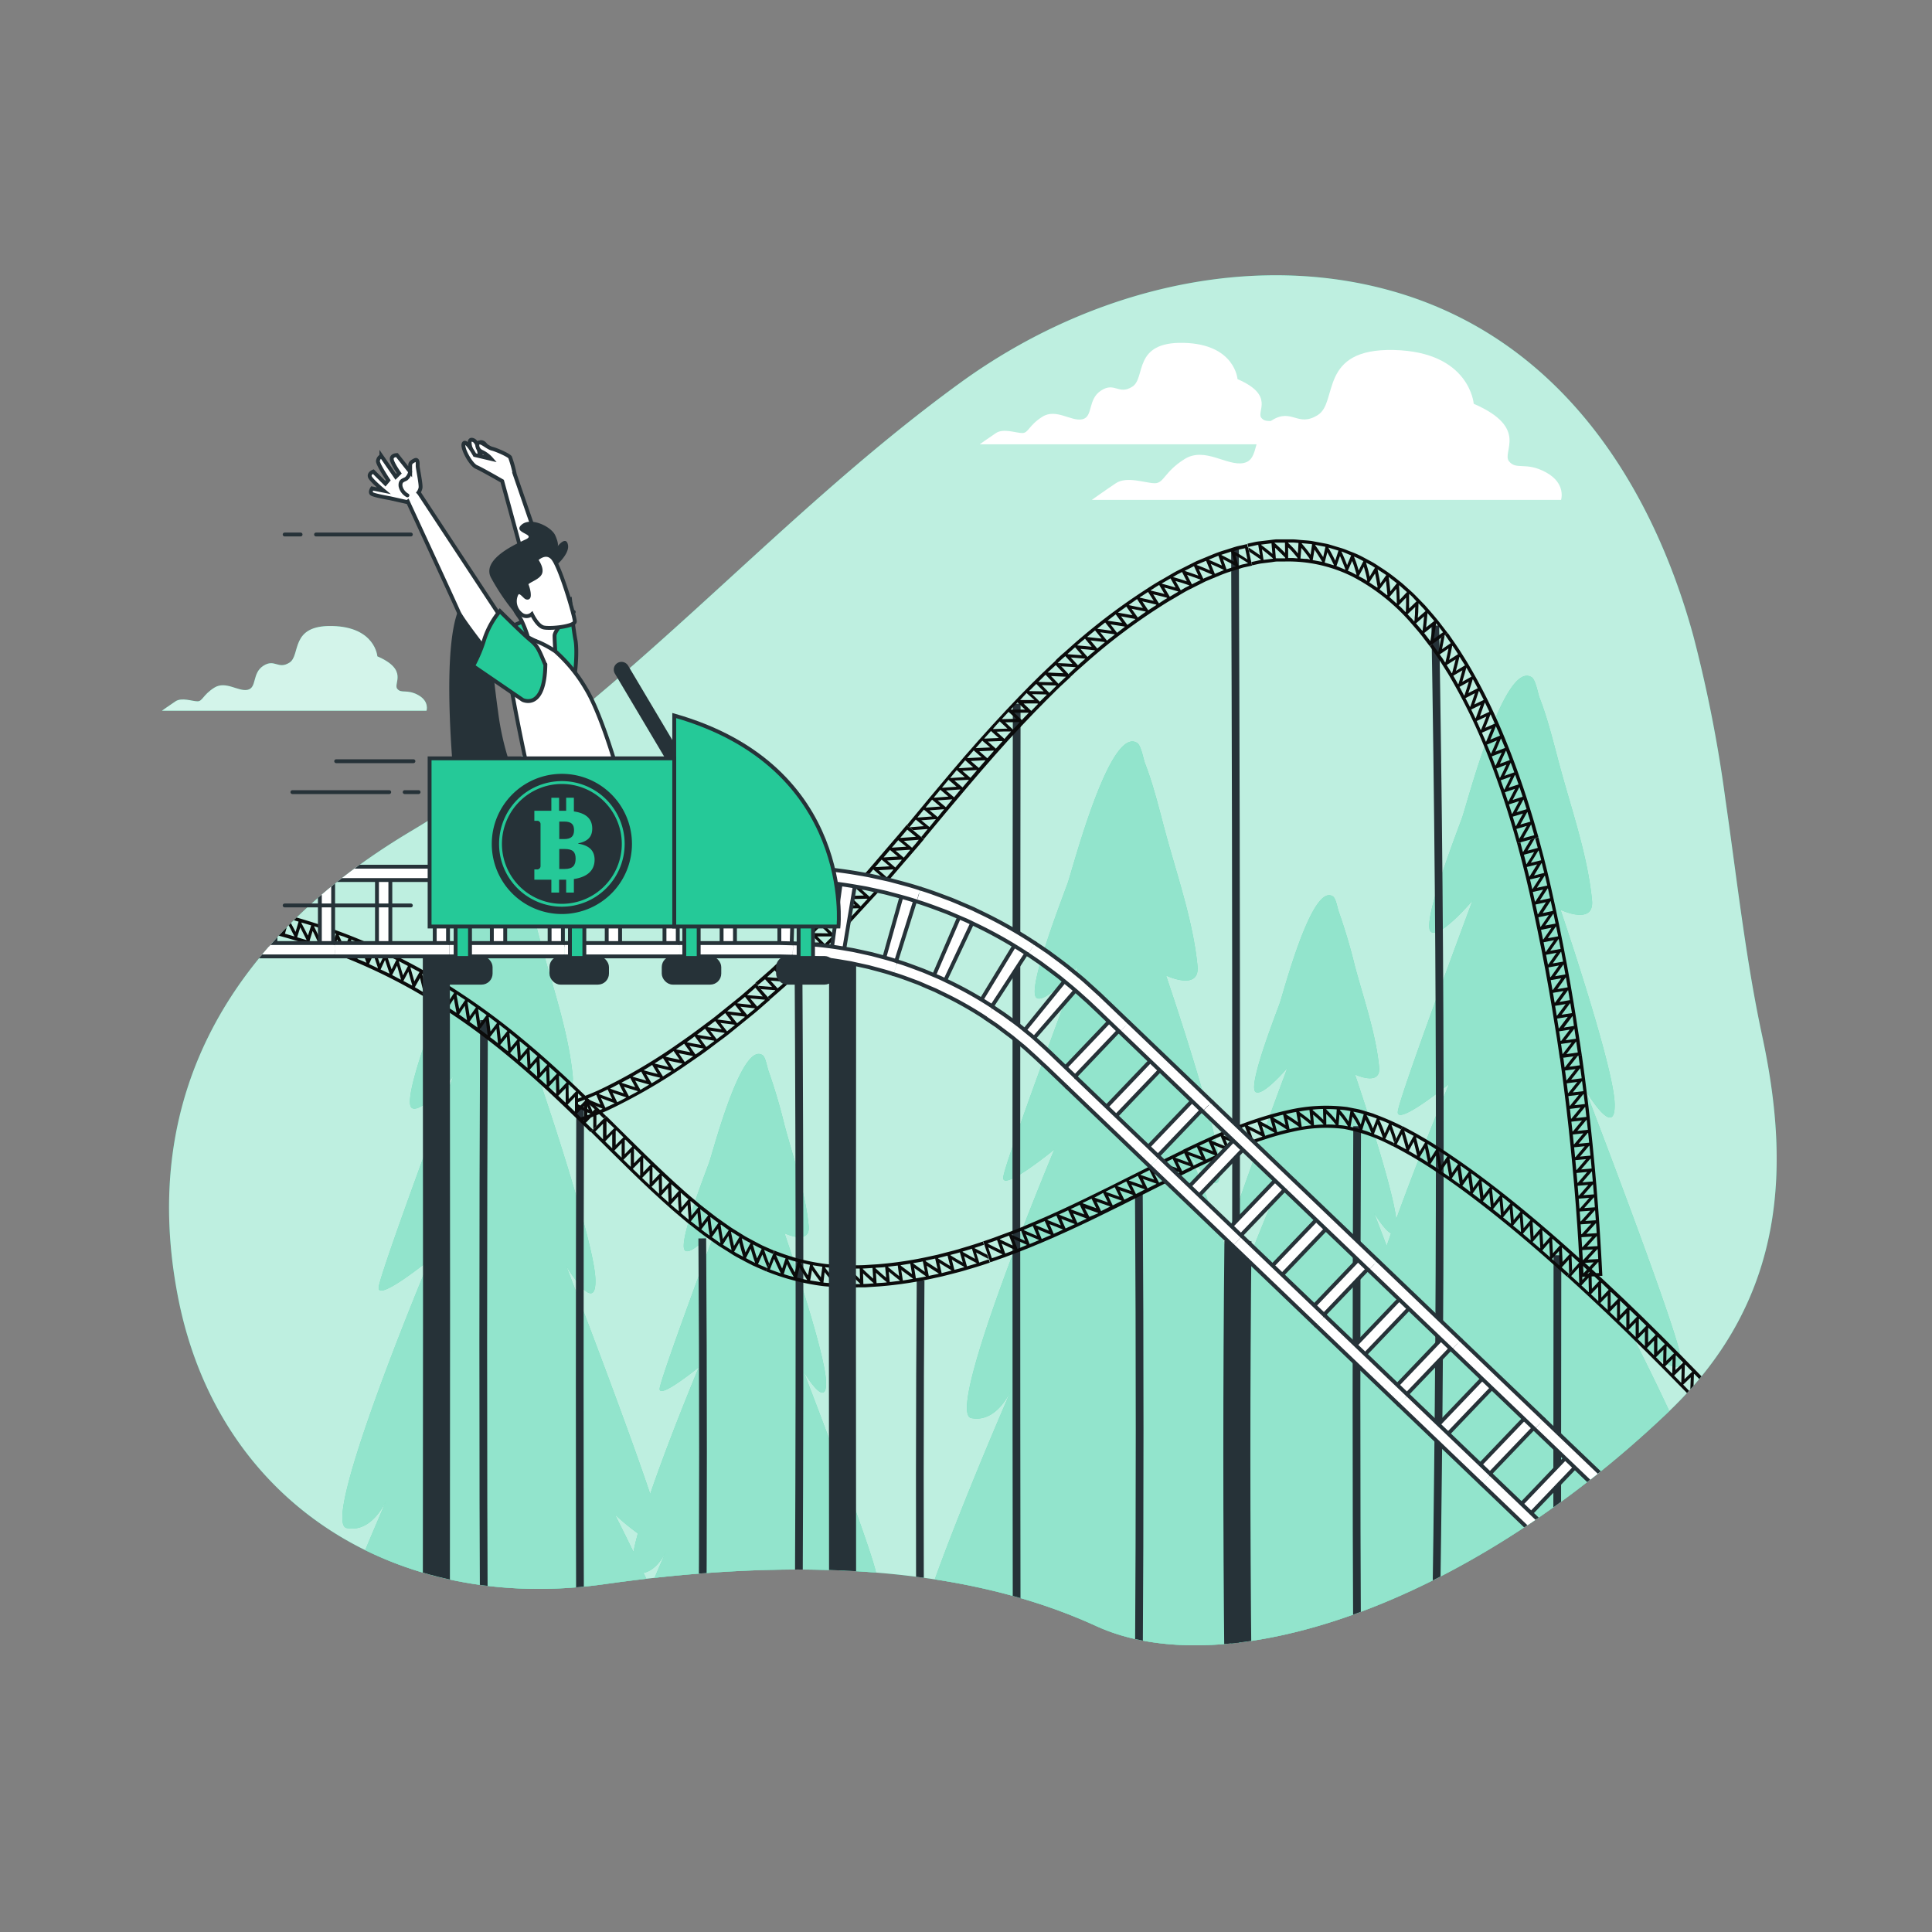 <svg xmlns="http://www.w3.org/2000/svg" xmlns:xlink="http://www.w3.org/1999/xlink" viewBox="0 0 500 500"><rect x="0" y="0" width="500" height="500" fill="#808080" stroke="none"/><defs><clipPath id="freepik--clip-path--inject-66"><path d="M446.54,206.92a349.94,349.94,0,0,0-8.34-42.47c-11.05-40.2-36.11-79.91-83.55-90.55-35-7.85-74.22,2-106.09,25.13-50,36.32-88,83.76-142.08,116-45.19,26.9-70.83,67.07-60.42,120.61S102.74,417.57,156.3,410c44.55-6.32,90.59-6.07,127.39,10.82,32.88,15.09,94.5-4.27,148.17-55.49,31.25-29.83,31.13-65,24.16-97.39C451.73,247.92,449.5,227.31,446.54,206.92Z" style="fill:none"></path></clipPath></defs><g id="freepik--background-simple--inject-66"><path d="M446.54,206.92a349.94,349.94,0,0,0-8.34-42.47c-11.05-40.2-36.11-79.91-83.55-90.55-35-7.85-74.22,2-106.09,25.13-50,36.32-88,83.76-142.08,116-45.19,26.9-70.83,67.07-60.42,120.61S102.74,417.57,156.3,410c44.55-6.32,90.59-6.07,127.39,10.82,32.88,15.09,94.5-4.27,148.17-55.49,31.25-29.83,31.13-65,24.16-97.39C451.73,247.92,449.5,227.31,446.54,206.92Z" style="fill:#25C998"></path><path d="M446.54,206.92a349.94,349.94,0,0,0-8.34-42.47c-11.05-40.2-36.11-79.91-83.55-90.55-35-7.85-74.22,2-106.09,25.13-50,36.32-88,83.76-142.08,116-45.19,26.9-70.83,67.07-60.42,120.61S102.74,417.57,156.3,410c44.55-6.32,90.59-6.07,127.39,10.82,32.88,15.09,94.5-4.27,148.17-55.49,31.25-29.83,31.13-65,24.16-97.39C451.73,247.92,449.5,227.31,446.54,206.92Z" style="fill:#fff;opacity:0.7"></path></g><g id="freepik--Trees--inject-66"><g style="clip-path:url(#freepik--clip-path--inject-66)"><path d="M235.69,431.42h5.59c5.12-3.87,10.17-13.11,10.17-13.11l-4.18,13.11H445.86c-3.78-12.73-13.2-44.69-11-40.25,2.73,5.54,5.6,7.89,7.62,2.75s-19.55-47.36-19.55-47.36,13.2,12.52,12,4.51-24.61-68.92-24.61-68.92,7.86,13.29,7.55,3.4-14-50.09-14-50.09,8.79,4.18,8.14-2.47c-1.1-11.36-5.14-23-8.14-34-1.67-6.12-3.14-12.5-5.44-18.43-.42-1.1-1-4.58-2-5.26-1.81-1.2-3.78.33-5.74,3.33-5.56,8.54-11,29-12.16,32.58-.9,2.72-11,28.21-8.14,30,2.47,1.56,10.69-8.13,10.69-8.13s-18.94,50.7-19.33,54.61S375,280.56,375,280.56s-7.34,17.5-13.66,34.94c-1-9-10.67-37.43-10.67-37.43s6.74,3.2,6.25-1.89c-.85-8.72-4-17.66-6.25-26.07A147.16,147.16,0,0,0,346.49,236c-.33-.84-.74-3.51-1.53-4-1.39-.92-2.91.25-4.41,2.56-4.26,6.55-8.42,22.25-9.33,25-.69,2.08-8.47,21.64-6.25,23.05,1.9,1.2,8.2-6.23,8.2-6.23s-14.52,38.9-14.83,41.9,10.15-5.54,10.15-5.54-3.76,9-7.78,19.55c-6.22-16.84-12.49-33.14-12.49-33.14s7.86,13.3,7.55,3.4-14-50.09-14-50.09,8.79,4.18,8.14-2.46c-1.1-11.37-5.14-23-8.14-34-1.67-6.13-3.14-12.51-5.44-18.44-.42-1.1-1-4.58-2-5.26-1.81-1.2-3.78.33-5.74,3.34-5.56,8.54-11,29-12.16,32.57-.9,2.72-11,28.22-8.14,30.05,2.47,1.57,10.69-8.13,10.69-8.13S260,300.8,259.64,304.7s13.22-7.21,13.22-7.21S244.28,365.63,251.37,367c5.8,1.12,9.26-5,10.33-7.3C258.49,367.1,235.11,421.38,235.69,431.42ZM360,319.19l-1.13,3.25c-1.94-5.11-3.26-8.54-3.26-8.54S358.3,318.41,360,319.19Z" style="fill:#25C998"></path><path d="M89.73,395.46c5.79,1.13,9.25-5,10.32-7.29-1.89,4.35-10.78,25-17.65,43.25H230.23c-4.31-10.88-12.56-27-12.56-27s10.14,9.6,9.24,3.46S208,355,208,355s6,10.2,5.79,2.6-10.75-38.43-10.75-38.43,6.74,3.21,6.25-1.89c-.85-8.72-4-17.66-6.25-26.07a147,147,0,0,0-4.18-14.14c-.32-.85-.73-3.52-1.52-4-1.39-.92-2.91.25-4.41,2.56-4.26,6.55-8.42,22.25-9.33,25-.69,2.09-8.47,21.65-6.25,23.05,1.9,1.2,8.2-6.23,8.2-6.23s-14.52,38.9-14.83,41.9,10.15-5.54,10.15-5.54-7.46,17.8-12.6,32.83c-6.53-19.56-21.73-59-21.73-59s7.87,13.29,7.55,3.4-14-50.09-14-50.09,8.78,4.18,8.14-2.47c-1.11-11.36-5.15-23-8.15-34-1.67-6.12-3.14-12.5-5.43-18.43-.43-1.1-1-4.58-2-5.26-1.81-1.2-3.79.33-5.74,3.33-5.56,8.54-11,29-12.17,32.58-.9,2.72-11,28.21-8.14,30.05,2.48,1.56,10.69-8.13,10.69-8.13S98.39,329.25,98,333.16,111.22,326,111.22,326,82.63,394.09,89.73,395.46Zm82.6,6.05c-.59,1.36-2.07,4.79-4,9.33-.6-1.28-1.19-2.54-1.78-3.77C169.72,406.39,171.65,403,172.33,401.51Zm-7.25-4.66c-.48,1.76-.87,3.37-1.14,4.77-2.76-5.68-4.8-9.67-4.8-9.67A61.18,61.18,0,0,0,165.08,396.85Z" style="fill:#25C998"></path><path d="M89.73,395.46c5.79,1.13,9.25-5,10.32-7.29-1.89,4.35-10.78,25-17.65,43.25H230.23c-4.31-10.88-12.56-27-12.56-27s10.14,9.6,9.24,3.46S208,355,208,355s6,10.2,5.79,2.6-10.75-38.43-10.75-38.43,6.74,3.21,6.25-1.89c-.85-8.72-4-17.66-6.25-26.07a147,147,0,0,0-4.18-14.14c-.32-.85-.73-3.52-1.52-4-1.39-.92-2.91.25-4.41,2.56-4.26,6.55-8.42,22.25-9.33,25-.69,2.09-8.47,21.65-6.25,23.05,1.9,1.2,8.2-6.23,8.2-6.23s-14.52,38.9-14.83,41.9,10.15-5.54,10.15-5.54-7.46,17.8-12.6,32.83c-6.53-19.56-21.73-59-21.73-59s7.87,13.29,7.55,3.4-14-50.09-14-50.09,8.78,4.18,8.14-2.47c-1.11-11.36-5.15-23-8.15-34-1.67-6.12-3.14-12.5-5.43-18.43-.43-1.1-1-4.58-2-5.26-1.81-1.2-3.79.33-5.74,3.33-5.56,8.54-11,29-12.17,32.58-.9,2.72-11,28.21-8.14,30.05,2.48,1.56,10.69-8.13,10.69-8.13S98.39,329.25,98,333.16,111.22,326,111.22,326,82.63,394.09,89.73,395.46Zm82.6,6.05c-.59,1.36-2.07,4.79-4,9.33-.6-1.28-1.19-2.54-1.78-3.77C169.72,406.39,171.65,403,172.33,401.51Zm-7.25-4.66c-.48,1.76-.87,3.37-1.14,4.77-2.76-5.68-4.8-9.67-4.8-9.67A61.18,61.18,0,0,0,165.08,396.85Z" style="fill:#fff;opacity:0.5"></path><path d="M235.69,431.42h5.59c5.12-3.87,10.17-13.11,10.17-13.11l-4.18,13.11H445.86c-3.78-12.73-13.2-44.69-11-40.25,2.73,5.54,5.6,7.89,7.62,2.75s-19.55-47.36-19.55-47.36,13.2,12.52,12,4.51-24.61-68.92-24.61-68.92,7.86,13.29,7.55,3.4-14-50.09-14-50.09,8.79,4.18,8.14-2.47c-1.1-11.36-5.14-23-8.14-34-1.67-6.12-3.14-12.5-5.44-18.43-.42-1.1-1-4.58-2-5.26-1.81-1.2-3.78.33-5.74,3.33-5.56,8.54-11,29-12.16,32.58-.9,2.72-11,28.21-8.14,30,2.47,1.56,10.69-8.13,10.69-8.13s-18.94,50.7-19.33,54.61S375,280.56,375,280.56s-7.34,17.5-13.66,34.94c-1-9-10.67-37.43-10.67-37.43s6.74,3.2,6.25-1.89c-.85-8.72-4-17.66-6.25-26.07A147.16,147.16,0,0,0,346.49,236c-.33-.84-.74-3.51-1.53-4-1.39-.92-2.91.25-4.41,2.56-4.26,6.55-8.42,22.25-9.33,25-.69,2.08-8.47,21.64-6.25,23.05,1.9,1.2,8.2-6.23,8.2-6.23s-14.52,38.9-14.83,41.9,10.15-5.54,10.15-5.54-3.76,9-7.78,19.55c-6.22-16.84-12.49-33.14-12.49-33.14s7.86,13.3,7.55,3.4-14-50.09-14-50.09,8.79,4.18,8.14-2.46c-1.1-11.37-5.14-23-8.14-34-1.67-6.13-3.14-12.51-5.44-18.44-.42-1.1-1-4.58-2-5.26-1.81-1.2-3.78.33-5.74,3.34-5.56,8.54-11,29-12.16,32.57-.9,2.72-11,28.22-8.14,30.05,2.47,1.57,10.69-8.13,10.69-8.13S260,300.8,259.64,304.7s13.22-7.21,13.22-7.21S244.28,365.63,251.37,367c5.8,1.12,9.26-5,10.33-7.3C258.49,367.1,235.11,421.38,235.69,431.42ZM360,319.19l-1.13,3.25c-1.94-5.11-3.26-8.54-3.26-8.54S358.3,318.41,360,319.19Z" style="fill:#fff;opacity:0.5"></path></g></g><g id="freepik--roller-coaster--inject-66"><g style="clip-path:url(#freepik--clip-path--inject-66)"><path d="M403.06,324.86c-.06,36-.06,71-.06,106.54" style="fill:none;stroke:#263238;stroke-miterlimit:10;stroke-width:2px"></path><path d="M351.23,291.47c-.23,46.43-.23,93.43,0,139.54" style="fill:none;stroke:#263238;stroke-miterlimit:10;stroke-width:2px"></path><path d="M294.74,309.09c.26,40.81.26,80.81,0,121.75" style="fill:none;stroke:#263238;stroke-miterlimit:10;stroke-width:2px"></path><path d="M238.25,331.38C238,363.9,238,397.9,238.17,431" style="fill:none;stroke:#263238;stroke-miterlimit:10;stroke-width:2px"></path><path d="M181.75,320.5c.25,37.4.25,73.4,0,110.56" style="fill:none;stroke:#263238;stroke-miterlimit:10;stroke-width:2px"></path><path d="M125.26,264c-.26,55.9-.26,110.9,0,167" style="fill:none;stroke:#263238;stroke-miterlimit:10;stroke-width:2px"></path><path d="M371.45,161.9c1.55,90,1.55,179,0,269.36" style="fill:none;stroke:#263238;stroke-miterlimit:10;stroke-width:2px"></path><path d="M319.62,142.21c.38,95.69.38,192.69,0,289" style="fill:none;stroke:#263238;stroke-miterlimit:10;stroke-width:2px"></path><path d="M263.12,182.12q-.18,124.17,0,249" style="fill:none;stroke:#263238;stroke-miterlimit:10;stroke-width:2px"></path><path d="M206.63,245.86c.37,62,.37,123,0,185.07" style="fill:none;stroke:#263238;stroke-miterlimit:10;stroke-width:2px"></path><path d="M150.14,286.29c-.14,47.61-.14,96.61,0,144.7" style="fill:none;stroke:#263238;stroke-miterlimit:10;stroke-width:2px"></path><path d="M406.07,329.71l2.68-3h0l.59-.65q10.67,9.66,20.83,19.82c6.8,6.76,13.45,13.61,20,20.69l-.65.59-1.75-1.89-.07.07-.2,3.67-.85.78.21-3.67-2,1.87,1.72,1.86-.65.59c-6.4-7-13.05-13.79-19.77-20.48s-13.61-13.26-20.63-19.64l.59-.65Zm39.29,33.22-.17,3.67,2-1.87-1.76-1.88Zm-2.83,2.66,1.75,1.86.07-.06.17-3.68Zm.51-5.1-.14,3.67,2-1.88-1.77-1.87Zm-2.81,2.68L442,365l.07-.07.15-3.67Zm.49-5.11-.13,3.68,2-1.9L440.8,358Zm-2.8,2.69,1.77,1.85.07-.07.13-3.67Zm.46-5.1-.11,3.67,2-1.91-1.79-1.84Zm-2.78,2.7,1.77,1.84.07-.07.12-3.67Zm.43-5.11-.09,3.68,2-1.92-1.8-1.84ZM433.26,356l1.79,1.83.07-.07.09-3.68Zm.41-5.11-.07,3.68,2-1.93-1.8-1.83Zm-2.75,2.73,1.79,1.82.07-.07.08-3.67Zm.38-5.11-.06,3.68,2-1.95-1.81-1.82Zm-2.74,2.74,1.81,1.81.06-.07.06-3.67Zm.36-5.11,0,3.67,1.95-1.95L429,346Zm-2.72,2.75,1.81,1.8.06-.06,0-3.68Zm.33-5.11,0,3.68,1.94-2-1.82-1.8Zm-2.71,2.76,1.82,1.79.06-.06,0-3.67Zm.31-5.11v3.68l1.93-2-1.84-1.8Zm-2.7,2.77,1.83,1.79.05-.06,0-3.68Zm.28-5.11v3.68l1.93-2L421.8,339ZM419,341.84l1.84,1.77.05-.06v-3.67Zm.25-5.11,0,3.68,1.92-2-1.86-1.78Zm-2.66,2.8,1.84,1.76.06-.06,0-3.67Zm.22-5.12.05,3.69,1.91-2-1.87-1.77Zm-2.65,2.81,1.86,1.76.05-.05,0-3.68Zm.2-5.1.07,3.68,1.89-2L414.48,332Zm-2.63,2.82,1.86,1.75.05-.06L413.6,333Zm.16-5.11.09,3.68,1.89-2L412,329.74Zm-2.61,2.84,1.87,1.74.05-.06-.09-3.67Zm.12-5.3.12,3.87,1.87-2Zm-.1-.08h0Zm-2.68,2.95,2.08,1.9,0-.05-.12-4.06Z" style="fill:#0b0b0b"></path><path d="M360.79,295.81l1.8-3.56h0l.39-.79A117.75,117.75,0,0,1,375.56,299c4,2.7,7.92,5.58,11.73,8.53,7.62,5.91,14.9,12.18,22,18.61l-.59.66-1.91-1.72-.07.07.14,3.68-.77.85L406,326l-1.82,2,1.89,1.7-.59.65c-7-6.35-14.22-12.54-21.68-18.32-3.73-2.89-7.52-5.7-11.42-8.3a112.49,112.49,0,0,0-12-7.16l.39-.79Zm43.43,27.09.17,3.67,1.83-2-1.93-1.71Zm-2.57,2.91,1.91,1.7.07-.08-.17-3.67Zm.05-5.13.19,3.68,1.81-2.06-1.93-1.7Zm-2.55,2.93,1.91,1.68.07-.07-.19-3.68Zm0-5.13.23,3.67,1.8-2.07-2-1.68Zm-2.52,2.95,1.93,1.66.07-.07-.22-3.66Zm0-5.13.25,3.68,1.78-2.1c-.65-.56-1.3-1.12-2-1.66Zm-2.5,3c.65.54,1.3,1.1,1.94,1.65l.06-.07-.24-3.67Zm-.09-5.12.28,3.67,1.77-2.11-2-1.65Zm-2.47,3,2,1.63.06-.07-.28-3.67Zm-.15-5.12.33,3.66,1.75-2.13-2-1.62Zm-2.43,3,2,1.61.06-.07-.33-3.66Zm-.2-5.12c.14,1.21.25,2.45.36,3.67l1.73-2.15c-.67-.54-1.33-1.09-2-1.61Zm-2.4,3c.67.52,1.33,1.06,2,1.59l.05-.07c-.11-1.21-.21-2.45-.35-3.66Zm-.26-5.11.41,3.66,1.7-2.17-2-1.59Zm-2.36,3.06,2,1.57.06-.07-.4-3.65Zm-.33-5.1.46,3.64,1.68-2.19-2.07-1.55Zm-2.32,3.09,2,1.53,0-.07-.45-3.63Zm-.39-5.11c.19,1.21.34,2.45.5,3.66l1.65-2.22c-.7-.51-1.37-1-2.08-1.54Zm-2.28,3.13c.7.49,1.36,1,2,1.51l.05-.06c-.15-1.21-.3-2.44-.49-3.65Zm-.48-5.09.57,3.64,1.61-2.24-2.11-1.5ZM375.7,305l2.07,1.48,0-.07-.55-3.63Zm-.57-5.07.64,3.61,1.58-2.27-2.15-1.45Zm-2.16,3.2,2.1,1.42,0-.06-.62-3.61ZM372.3,298c.26,1.19.49,2.4.7,3.61l1.54-2.3c-.71-.49-1.44-1-2.17-1.42Zm-2.09,3.25c.72.44,1.42.91,2.11,1.38l.05-.06c-.21-1.21-.44-2.42-.69-3.61Zm-.79-5.07c.28,1.21.54,2.42.79,3.62l1.48-2.34-2.2-1.39Zm-2,3.3,2.13,1.35,0-.06c-.24-1.19-.49-2.4-.76-3.61Zm-.94-5c.32,1.21.62,2.4.9,3.58l1.42-2.38-2.25-1.31Zm-1.9,3.36,2.17,1.27,0-.06c-.28-1.18-.57-2.37-.88-3.57Zm-1.16-5.17c.39,1.25.75,2.48,1.08,3.72l1.35-2.43Zm-.12-.05h0Zm-1.83,3.53,2.44,1.3,0-.06c-.34-1.29-.71-2.57-1.1-3.88Z" style="fill:#0b0b0b"></path><path d="M308.18,302l-1.73-3.6h0l-.38-.79c8.66-4.13,17.55-8.19,27.35-10.33a43.55,43.55,0,0,1,15.23-.78l1.92.38a16.42,16.42,0,0,1,1.9.43l1.84.56.92.28c.3.1.59.23.89.34a68.93,68.93,0,0,1,6.85,3l-.4.79c-.76-.42-1.58-.76-2.37-1.14l-.05.1c.42,1.18.84,2.29,1.18,3.49l-.51,1c-.34-1.19-.74-2.3-1.15-3.47l-1.15,2.49c.75.36,1.51.67,2.24,1.07l-.4.78a43.28,43.28,0,0,0-12.55-4.44,37.88,37.88,0,0,0-13.2.72c-8.89,1.92-17.53,5.81-26.05,9.88l-.38-.79ZM357,289.87c.5,1.14,1,2.26,1.36,3.43l1.12-2.5c-.79-.39-1.61-.71-2.44-1Zm-1.43,3.62c.77.29,1.53.58,2.28.95l0-.09c-.39-1.17-.83-2.28-1.31-3.41Zm-1.86-4.79c.3.55.58,1.1.85,1.64s.51,1.14.75,1.7l1-2.57L355,289l-1.29-.39Zm-1.15,3.71,1.16.35,1.15.45,0-.09c-.23-.56-.46-1.13-.71-1.7s-.53-1.07-.82-1.62Zm-2.27-4.59c.36.51.7,1,1,1.54s.6,1.1.88,1.64l.76-2.64c-.43-.13-.86-.27-1.3-.38l-1.34-.27Zm-.78,3.8,1.17.23c.39.1.78.23,1.16.34l0-.09c-.27-.54-.54-1.09-.84-1.62s-.63-1-1-1.54Zm-2.73-4.32a23.54,23.54,0,0,1,2.23,2.95l.48-2.7a16.52,16.52,0,0,0-2.7-.36Zm-.36,3.86a15.7,15.7,0,0,1,2.37.32l0-.1a23.45,23.45,0,0,0-2.14-2.94Zm-3.17-4a25.56,25.56,0,0,1,2.51,2.7l.19-2.74a22.14,22.14,0,0,0-2.7-.08Zm0,3.87a19.35,19.35,0,0,1,2.41.07V291a26,26,0,0,0-2.44-2.71Zm-3.52-3.71a34,34,0,0,1,2.74,2.48L342.4,287a26.41,26.41,0,0,0-2.68.17Zm.34,3.87a22,22,0,0,1,2.43-.16v-.09a29.8,29.8,0,0,0-2.67-2.47Zm-3.8-3.43c1,.75,2,1.43,2.92,2.26l-.3-2.74c-.89.05-1.76.24-2.64.37Zm.62,3.83c.81-.12,1.62-.3,2.43-.34v-.09a35.06,35.06,0,0,0-2.86-2.26Zm-4-3.16c1.05.67,2.07,1.31,3.06,2.06l-.49-2.71c-.88.12-1.73.34-2.6.53Zm.85,3.78c.81-.18,1.61-.4,2.42-.5v-.09c-1-.76-2-1.4-3-2.07Zm-4.19-2.94c1.08.61,2.13,1.22,3.16,1.91l-.64-2.69c-.87.18-1.71.42-2.55.67Zm1,3.73c.8-.23,1.6-.46,2.41-.63l0-.08c-1-.69-2.06-1.3-3.12-1.91Zm-4.32-2.74c1.09.55,2.18,1.15,3.24,1.77l-.77-2.65c-.85.23-1.69.48-2.51.77Zm1.19,3.68c.79-.28,1.59-.51,2.39-.73l0-.08c-1.05-.62-2.12-1.22-3.21-1.77ZM323,291.36c1.1.51,2.22,1.09,3.3,1.65l-.88-2.62c-.82.29-1.66.53-2.47.85Zm1.32,3.64c.78-.31,1.58-.55,2.37-.82l0-.08c-1.06-.56-2.17-1.15-3.27-1.66Zm-4.51-2.43c1.13.5,2.26,1,3.35,1.55l-1-2.59-2.44.92Zm1.43,3.59,2.35-.89,0-.07c-1.09-.53-2.2-1.06-3.33-1.57Zm-4.57-2.3,3.39,1.46-1-2.57-2.4,1Zm1.51,3.56,2.34-1,0-.08-3.37-1.46Zm-4.61-2.2L317,296.6l-1.09-2.55-2.37,1.05Zm1.57,3.52,2.32-1,0-.07-3.39-1.38Zm-4.65-2.12c1.16.44,2.29.86,3.43,1.33l-1.13-2.53c-.8.34-1.57.72-2.35,1.08Zm1.63,3.5c.77-.35,1.53-.73,2.31-1.06l0-.07c-1.14-.47-2.28-.89-3.42-1.33ZM307.28,298c1.21.44,2.43.89,3.63,1.35l-1.17-2.51C308.92,297.21,308.09,297.59,307.28,298Zm-.11.07v0h0Zm1.72,3.59c.84-.42,1.69-.81,2.54-1.2l0-.07c-1.26-.48-2.53-1-3.8-1.42Z" style="fill:#0b0b0b"></path><path d="M256,325.88l-1.27-3.78h0l-.29-.83c2.23-.71,4.42-1.58,6.62-2.38s4.38-1.71,6.54-2.66c4.34-1.83,8.62-3.82,12.89-5.88,8.55-4.1,17-8.55,25.64-12.72l.38.79-2.32,1.12.05.1,3.46,1.25.5,1-3.46-1.26,1.21,2.46,2.29-1.11.38.79c-17,8.25-33.89,17.7-52.34,23.91l-.28-.84Zm45.23-24.75,3.46,1.22-1.21-2.46-2.3,1.14Zm1.73,3.48,2.29-1.13-.05-.09-3.46-1.23Zm-4.74-2,3.48,1.21-1.23-2.46-2.3,1.15Zm1.75,3.47L302.2,305l0-.09-3.47-1.21Zm-4.74-2,3.47,1.2-1.23-2.45L295.13,304Zm1.74,3.47,2.29-1.15,0-.09-3.48-1.21Zm-4.74-2,3.48,1.2-1.24-2.45-2.29,1.15Zm1.75,3.46,2.29-1.15,0-.08-3.48-1.2Zm-4.74-2,3.48,1.21-1.24-2.46-2.29,1.15Zm1.74,3.47,2.3-1.15-.05-.08-3.47-1.21Zm-4.73-2,3.47,1.22-1.23-2.47-2.29,1.14Zm1.72,3.47,2.3-1.15,0-.08-3.47-1.22Zm-4.72-2,3.47,1.23-1.23-2.47L283.15,310Zm1.71,3.48,2.3-1.14,0-.08-3.47-1.23Zm-4.71-2,3.45,1.26-1.2-2.48-2.3,1.11Zm1.68,3.49L284.2,314l0-.08-3.46-1.25ZM277.19,313l3.44,1.29-1.19-2.49-2.3,1.09Zm1.64,3.5,2.34-1.09,0-.08-3.45-1.29Zm-4.66-2.1c1.14.46,2.28.89,3.42,1.32l-1.16-2.5c-.77.36-1.54.73-2.31,1.07Zm1.6,3.52c.79-.34,1.56-.72,2.34-1.08l0-.08c-1.15-.43-2.29-.86-3.44-1.31Zm-4.64-2.15,3.41,1.36-1.14-2.52-2.32,1Zm1.57,3.54,2.35-1.06,0-.08-3.42-1.35Zm-4.62-2.22,3.4,1.42L270.37,316,268,317Zm1.51,3.55,2.38-1,0-.07-3.41-1.41ZM265,318.38c1.13.51,2.25,1,3.38,1.46l-1.08-2.55c-.78.33-1.56.67-2.35,1Zm1.46,3.58c.81-.31,1.6-.66,2.39-1l0-.07c-1.13-.48-2.26-.95-3.38-1.45Zm-4.54-2.34,3.35,1.5-1-2.57-2.36.94Zm1.4,3.59,2.4-1,0-.06-3.36-1.5Zm-4.5-2.43,3.32,1.59-1-2.59-2.38.88Zm1.33,3.62,2.43-.89,0-.07-3.34-1.58Zm-4.62-2.59c1.14.6,2.3,1.17,3.45,1.72l-.94-2.6C257.22,321.24,256.38,321.54,255.54,321.81Zm-.12.05h0Zm1.29,3.77c.91-.3,1.81-.61,2.7-.95l0-.07c-1.22-.57-2.44-1.17-3.64-1.8Z" style="fill:#0b0b0b"></path><path d="M198.59,328.18l1.51-3.7h0l.34-.82a53.23,53.23,0,0,0,13,3.43c1.12.15,2.25.16,3.37.26l1.69.11h1.73c1.16,0,2.31,0,3.46-.05l3.46-.22a98.47,98.47,0,0,0,13.74-2.09l1.71-.37,1.69-.44c1.13-.3,2.26-.56,3.38-.89,2.24-.67,4.48-1.31,6.69-2.09l.29.83-2.4.81,0,.1,3.24,1.69.37,1.09-3.26-1.69.83,2.61,2.46-.82.28.83c-2.29.81-4.63,1.48-7,2.18-1.17.34-2.36.62-3.54.93l-1.77.45-1.79.39a102.6,102.6,0,0,1-14.52,2.21l-3.68.24c-1.23,0-2.47,0-3.7.05h-1.85l-1.87-.12c-1.26-.1-2.51-.12-3.76-.29A59.26,59.26,0,0,1,198.25,329l.34-.81ZM249.15,324c1.06.6,2.13,1.2,3.21,1.79l-.82-2.62-2.42.73Zm1.1,3.73,2.49-.75,0-.09c-1.1-.59-2.17-1.19-3.23-1.79ZM246,324.88c1,.64,2.1,1.28,3.17,1.87l-.76-2.64c-.8.25-1.62.45-2.44.66Zm1,3.75c.84-.22,1.68-.42,2.51-.68l0-.1c-1.07-.58-2.14-1.23-3.18-1.86Zm-4.19-2.93c1,.65,2.05,1.29,3.1,1.93l-.69-2.66-2.44.63Zm.89,3.78,2.52-.65,0-.09c-1.06-.64-2.1-1.27-3.13-1.92Zm-4.12-3.08q1.5,1,3.06,2l-.62-2.68-2.46.53Zm.79,3.8,2.55-.55,0-.09q-1.58-1-3.09-2Zm-4-3.19c1,.72,2,1.47,3,2.14l-.54-2.7c-.82.19-1.65.3-2.47.45Zm.66,3.82c.86-.15,1.73-.27,2.57-.47l0-.09c-1-.66-2-1.41-3-2.13Zm-3.91-3.28c1,.75,1.92,1.46,2.92,2.19l-.46-2.71-2.48.4Zm.54,3.84c.87-.13,1.72-.29,2.58-.43v-.09c-1-.72-2-1.44-3-2.19Zm-3.8-3.46c.92.78,1.87,1.55,2.84,2.32l-.36-2.73-2.5.3Zm.41,3.86,2.6-.31,0-.09c-1-.77-1.94-1.54-2.87-2.31Zm-3.69-3.57c.9.81,1.83,1.68,2.77,2.43l-.27-2.74c-.83.12-1.67.12-2.5.19Zm.28,3.86c.87-.07,1.75-.08,2.61-.2v-.09c-.95-.75-1.89-1.61-2.79-2.42Zm-3.55-3.66c.86.86,1.75,1.66,2.67,2.49l-.17-2.76c-.84.05-1.67.12-2.51.15Zm.13,3.87c.88,0,1.75-.1,2.62-.15v-.09c-.92-.83-1.82-1.63-2.7-2.48ZM220,328.45c.83.88,1.69,1.75,2.57,2.62l-.07-2.76-2.5,0Zm0,3.87,2.62,0v-.08c-.89-.88-1.76-1.75-2.61-2.62Zm-3.24-4c.77.91,1.59,1.91,2.44,2.75l0-2.76c-.84,0-1.65-.09-2.48-.12Zm-.21,3.86c.88,0,1.77.16,2.64.12v-.08c-.86-.84-1.71-1.85-2.5-2.76Zm-3-4.1c.72,1,1.48,1.87,2.28,2.82l.2-2.76c-.82-.07-1.65-.08-2.46-.19Zm-.45,3.84c.88.12,1.77.13,2.65.2v-.08c-.82-.94-1.61-1.83-2.34-2.82Zm-2.74-4.34c.66,1,1.35,2,2.09,3l.37-2.75-2.44-.38Zm-.69,3.8,2.62.41v-.08c-.76-1-1.47-2-2.15-3Zm-2.46-4.5c.59,1,1.2,2.15,1.89,3.17l.53-2.72c-.8-.14-1.59-.39-2.39-.58Zm-.94,3.75c.86.2,1.72.46,2.59.62v-.08c-.7-1-1.33-2.13-1.94-3.17ZM204,326.05c.51,1.14,1.09,2.16,1.7,3.23l.71-2.68a22,22,0,0,1-2.37-.68Zm-1.16,3.68a24.06,24.06,0,0,0,2.55.73l0-.07a35,35,0,0,1-1.75-3.25Zm-2-4.91c.49,1.14,1,2.31,1.58,3.48l.88-2.63Zm-.12,0h0Zm-1.45,3.71,2.76,1,0-.07c-.62-1.24-1.18-2.46-1.7-3.67Z" style="fill:#0b0b0b"></path><path d="M153.49,292.3l2.8-2.84h0l.62-.63c6.81,6.72,13.47,13.5,20.51,19.71.87.78,1.78,1.51,2.67,2.27l1.34,1.13L182.8,313c.93.71,1.83,1.44,2.76,2.13l2.84,2c.93.7,1.94,1.24,2.9,1.87l1.46.91c.49.3,1,.54,1.51.82,1,.53,2,1.1,3,1.59l3.11,1.37-.33.82-2.26-1,0,.09c.39,1.14.82,2.28,1.28,3.45l-.44,1.06c-.47-1.17-.91-2.32-1.32-3.46l-1.14,2.49,2.42,1.06-.34.82-3.43-1.52c-1.12-.53-2.2-1.15-3.31-1.73-.54-.3-1.1-.57-1.63-.9l-1.57-1c-1-.66-2.14-1.27-3.12-2l-3-2.12c-1-.73-1.94-1.49-2.9-2.24l-1.45-1.13-1.39-1.17c-.93-.79-1.88-1.56-2.78-2.37-7.28-6.41-14-13.25-20.76-19.93l.62-.63Zm41.37,29.86c.33,1.15.65,2.4,1.08,3.52l1.18-2.48c-.77-.31-1.47-.76-2.21-1.13Zm-1.81,3.44c.79.4,1.53.87,2.35,1.21l0-.09c-.44-1.13-.78-2.38-1.13-3.54Zm-1.05-5c.25,1.22.59,2.33.93,3.53l1.3-2.42c-.72-.41-1.48-.74-2.17-1.21Zm-2,3.34c.73.49,1.54.85,2.31,1.28l0-.08c-.35-1.21-.7-2.33-1-3.55Zm-.81-5.07c.23,1.18.49,2.37.77,3.58l1.41-2.35-2.12-1.32Zm-2.11,3.26,2.23,1.39,0-.09c-.29-1.21-.55-2.41-.79-3.6Zm-.59-5.11c.17,1.2.37,2.42.59,3.64l1.52-2.29-2-1.44Zm-2.24,3.17,2.14,1.51.06-.08q-.34-1.85-.63-3.66Zm-.42-5.1c.12,1.23.29,2.43.49,3.63l1.6-2.23c-.69-.48-1.37-1-2-1.49Zm-2.34,3.09c.67.55,1.38,1.05,2.1,1.55l.06-.08c-.21-1.21-.39-2.41-.52-3.65Zm-.27-5.11c.12,1.2.24,2.41.39,3.64l1.67-2.19-2-1.54Zm-2.43,3,2.06,1.6.06-.07c-.15-1.23-.29-2.45-.41-3.66Zm-.11-5.14.27,3.68,1.74-2.14-1.93-1.63Zm-2.5,3,2,1.68.06-.07-.29-3.69Zm0-5.12c.05,1.23.11,2.45.2,3.67l1.79-2.1c-.65-.53-1.28-1.09-1.91-1.66Zm-2.56,2.91c.64.58,1.29,1.15,2,1.7l.06-.07c-.1-1.22-.17-2.44-.22-3.68Zm.09-5.12.14,3.66,1.83-2.06-1.89-1.69Zm-2.61,2.86,1.93,1.73,0-.07-.14-3.67Zm.18-5.13.06,3.69,1.87-2-1.85-1.74Zm-2.65,2.82,1.88,1.77.06-.06-.08-3.69Zm.23-5.11c0,1.23,0,2.45,0,3.68l1.9-2c-.62-.58-1.24-1.16-1.85-1.76Zm-2.68,2.79c.61.61,1.24,1.19,1.87,1.78l.06-.06c0-1.23,0-2.45,0-3.68Zm.28-5.11v3.68l1.92-2-1.83-1.78Zm-2.7,2.77,1.85,1.79.06-.05v-3.68Zm.31-5.11,0,3.68,1.93-2-1.82-1.8Zm-2.71,2.76,1.83,1.8.06-.05,0-3.69Zm.33-5.1,0,3.67,1.94-2-1.82-1.8ZM159,297.76l1.83,1.8.05-.05,0-3.68Zm.34-5.1,0,3.67,2-2-1.82-1.81Zm-2.72,2.74,1.82,1.8,0-.05,0-3.68Zm.34-5.29,0,3.87,2-2Zm-.11-.09h0Zm-2.79,2.84,2,2,0,0,0-4.05Z" style="fill:#0b0b0b"></path><path d="M109.51,256.7l2-3.45h0l.45-.76a177.18,177.18,0,0,1,23.71,16.8c7.45,6.16,14.39,12.85,21.2,19.56l-.62.63-1.82-1.8-.08.07,0,3.69-.81.81,0-3.68-1.92,2,1.82,1.79-.62.63c-6.77-6.68-13.59-13.25-20.84-19.25a172.73,172.73,0,0,0-22.94-16.25l.45-.76ZM152,285.41v3.67l1.92-2L152,285.33Zm-2.7,2.79,1.83,1.78.07-.07v-3.68Zm.29-5.13v3.69l1.91-2L149.61,283Zm-2.69,2.81,1.83,1.77.07-.07V283.9Zm.23-5.12.06,3.68,1.9-2-1.88-1.77Zm-2.65,2.83,1.85,1.75.07-.07,0-3.67Zm.19-5.13c0,1.22.06,2.46.09,3.68l1.87-2c-.63-.59-1.24-1.19-1.88-1.76ZM142,281.31c.64.57,1.25,1.16,1.87,1.74l.06-.07c0-1.22,0-2.46-.08-3.68Zm.13-5.12.13,3.68,1.86-2-1.91-1.73Zm-2.59,2.89,1.88,1.71.07-.07-.13-3.67Zm.07-5.13c.08,1.22.14,2.44.18,3.68l1.83-2.06c-.63-.58-1.28-1.15-1.93-1.71Zm-2.55,2.92c.64.55,1.28,1.11,1.9,1.68l.06-.07c0-1.23-.09-2.45-.17-3.67Zm0-5.13.23,3.68,1.81-2.08-2-1.69Zm-2.51,2.95,1.92,1.66.06-.06-.21-3.67Zm-.08-5.12c.11,1.23.22,2.43.29,3.67l1.78-2.11c-.64-.57-1.33-1.1-2-1.65Zm-2.46,3c.65.54,1.32,1.06,1.95,1.62l.06-.07c-.07-1.23-.18-2.43-.28-3.65Zm-.16-5.13.33,3.68,1.75-2.13-2-1.64Zm-2.41,3,2,1.6.06-.06-.32-3.67Zm-.26-5.11c.15,1.23.3,2.43.42,3.65l1.71-2.16c-.67-.54-1.37-1.06-2-1.58Zm-2.36,3.07c.67.51,1.35,1,2,1.54l.05-.06c-.11-1.22-.26-2.42-.4-3.64Zm-.33-5.12.46,3.67,1.68-2.2-2.06-1.57Zm-2.3,3.11,2,1.53,0-.06-.44-3.66Zm-.45-5.09.55,3.62,1.64-2.22-2.11-1.5Zm-2.24,3.15,2.07,1.46,0-.06-.53-3.61Zm-.52-5.1.59,3.65,1.6-2.26-2.12-1.5Zm-2.18,3.18,2.06,1.47,0-.06-.58-3.65Zm-.65-5.05.69,3.6,1.55-2.3-2.17-1.41ZM116,260.73l2.13,1.38,0-.06-.68-3.59Zm-.73-5.08.74,3.63,1.51-2.33-2.18-1.41Zm-2,3.28,2.12,1.38,0-.07-.73-3.61Zm-.91-5.21.89,3.75,1.46-2.36Zm-.12-.05h0Zm-2,3.42,2.4,1.42,0-.06c-.29-1.3-.6-2.61-.92-3.92Z" style="fill:#0b0b0b"></path><path d="M56.58,237.86l.64-3.94h0l.14-.87a170.29,170.29,0,0,1,28.18,7.2A151.88,151.88,0,0,1,112,252.52l-.44.76L109.27,252l0,.09.9,3.59-.58,1-.88-3.58-1.35,2.39,2.17,1.28-.44.76a145.42,145.42,0,0,0-25.41-11.8,164.93,164.93,0,0,0-27.2-7l.14-.86Zm49.65,12.58,1,3.52,1.34-2.39-2.3-1.22Zm-1.83,3.43,2.23,1.18.05-.08-1-3.51Zm-1.17-5,1.07,3.55,1.28-2.42-2.3-1.22Zm-1.75,3.47,2.23,1.19.05-.09-1-3.54Zm-1.3-4.94,1.17,3.46,1.23-2.45-2.35-1.11Zm-1.68,3.5,2.29,1.08,0-.09-1.15-3.46Zm-1.39-4.95,1.22,3.5,1.17-2.49-2.35-1.11Zm-1.6,3.54,2.29,1.08,0-.09L96.64,247ZM94,244.59c.46,1.14.91,2.25,1.32,3.42l1.12-2.52c-.78-.37-1.6-.67-2.39-1Zm-1.51,3.57c.78.33,1.57.62,2.33,1l0-.08c-.41-1.17-.86-2.27-1.3-3.42Zm-1.63-4.86,1.39,3.42,1.06-2.54-2.4-1Zm-1.43,3.6,2.34,1,0-.08-1.37-3.42Zm-1.73-4.83.75,1.67.71,1.71,1-2.57-1.2-.49L87.73,242Zm-1.35,3.63,1.19.42,1.17.48,0-.08L88,244.81l-.74-1.66Zm-1.85-4.76L86,244.28l1-2.59-2.45-.86Zm-1.27,3.66,2.39.84,0-.08L84.12,242Zm-1.93-4.77c.55,1.09,1.08,2.24,1.6,3.34l.89-2.61c-.82-.28-1.63-.59-2.46-.84Zm-1.19,3.68c.81.25,1.59.56,2.39.83l0-.08c-.52-1.1-1-2.25-1.59-3.34ZM78,238.87l1.69,3.25.84-2.63-2.49-.74Zm-1.1,3.7,2.42.72,0-.08L77.71,240Zm-2.15-4.67,1.75,3.27.77-2.65-2.48-.74Zm-1,3.73,2.42.72,0-.08L74.48,239Zm-2.26-4.57c.62,1.06,1.24,2.1,1.83,3.16l.72-2.67-2.52-.61Zm-1,3.75,2.46.6,0-.08c-.59-1.06-1.19-2.1-1.81-3.16Zm-2.35-4.55,1.89,3.17.67-2.68-2.53-.61ZM67.33,240l2.46.6,0-.07L68,237.38Zm-2.43-4.51c.67,1,1.31,2.08,1.95,3.14l.61-2.7c-.84-.2-1.68-.43-2.53-.57Zm-.79,3.78c.83.14,1.65.35,2.47.55v-.07c-.62-1.06-1.26-2.14-1.93-3.14Zm-2.54-4.41,2,3.07.55-2.72-2.54-.48Zm-.72,3.79,2.49.47,0-.07-2-3.06Zm-2.72-4.58,2.18,3.24.5-2.73Zm-.13,0h0ZM57.34,238l2.75.52v-.07l-2.26-3.38Z" style="fill:#0b0b0b"></path><path d="M196.09,255.07l2.63,3h0l.58.66-1.87,1.63c-.6.52-1.31,1.16-2.16,1.86l-2.87,2.33L189,267.31c-1.2,1-2.54,1.93-3.89,2.95s-2.74,2.1-4.22,3.1l-4.45,3.07a149.74,149.74,0,0,1-17.33,10.05l-1.78.86-1.64.72c-1,.46-2,.82-2.72,1.12s-1.4.51-1.82.66c-.21.07-.41.14-.54.17l-.19.06-.24-.84.44-.14.88-.3c.33-.11.64-.23.87-.32l.38-.15,0-.1-.53-.23-1.15-.55-1.12-.57-.49-.28-.31-1.1.44.29c.29.17.69.37,1.1.58s.82.41,1.13.55l.52.24-1-2.56-.36.14c-.21.09-.5.2-.78.29l-.78.27-.32.1-.24-.85.5-.16c.36-.13.88-.29,1.58-.58s1.53-.59,2.49-1l1.53-.67,1.68-.81a143.52,143.52,0,0,0,16.62-9.65c1.45-1,2.9-2,4.32-3s2.77-2,4.1-3,2.62-1.92,3.8-2.88l3.32-2.68,2.81-2.27c.82-.69,1.52-1.32,2.11-1.83l1.83-1.59.58.66ZM155.88,286.9l-1.72-.7c-.84-.34-1.68-.73-1.68-.73l1,2.55s.62-.23,1.22-.5l1.2-.53Zm-1.57-3.56-1.15.5c-.57.26-1.14.48-1.14.48l0,.09s.83.39,1.67.74l1.69.7Zm4.66,2.11-1.74-.63c-.86-.31-1.7-.65-1.7-.65l1.13,2.5,1.18-.55,1.18-.57Zm-1.7-3.49-1.13.54c-.56.28-1.13.54-1.13.54l0,.09s.84.34,1.7.65l1.72.64Zm4.73,2-1.74-.56c-.87-.28-1.74-.61-1.74-.61l1.22,2.46s.6-.27,1.16-.58l1.15-.61Zm-1.8-3.44-1.11.59c-.55.31-1.12.56-1.12.56l0,.09s.86.34,1.72.61l1.74.58Zm4.79,1.84-.55-.16-1.22-.38-1.75-.56,1.29,2.43,1.15-.61.79-.42.35-.2Zm-1.89-3.39-.34.2-.76.4-1.11.59,0,.09,1.74.56,1.22.39.55.16Zm4.83,1.69-3.54-1,1.35,2.4L168,280.7Zm-2-3.35-2.19,1.27,0,.08,3.52,1Zm4.86,1.59-1.78-.43-1.78-.48,1.41,2.36s.57-.31,1.12-.66l1.09-.69Zm-2-3.29-1.07.67c-.53.34-1.08.65-1.08.65l0,.07s.89.26,1.78.49l1.77.44Zm4.9,1.48-3.58-.85,1.46,2.34,2.18-1.39Zm-2.11-3.25-2.13,1.35.05.08,3.57.86Zm4.93,1.38-1.8-.36c-.88-.18-1.79-.4-1.79-.4l1.51,2.3s.55-.33,1.08-.71l1.06-.73ZM174.33,272l-1,.72c-.52.37-1.06.69-1.06.69l.05.08s.9.22,1.79.4l1.79.37Zm4.95,1.29-3.61-.71,1.55,2.28,2.13-1.47Zm-2.22-3.17L175,271.52l.05.07,3.6.72Zm5,1.22-1.8-.3-1.82-.35L180,272.9l1.07-.73,1-.77Zm-2.27-3.13-1,.75-1,.72.05.07,1.81.35,1.8.31Zm5,1.11-3.63-.59,1.63,2.23,2.07-1.54Zm-2.33-3.09-2,1.51.05.07,3.62.59Zm5,1.07-3.66-.56,1.67,2.2,2.07-1.54Zm-2.37-3.06-2,1.52.05.06,3.64.57Zm5,.95-3.63-.46,1.7,2.18,2-1.62Zm-2.41-3-2,1.59,0,.06,3.62.47Zm5,.89-3.66-.43,1.74,2.16,2-1.62Zm-2.45-3-2,1.6,0,.05,3.65.45Zm5.06.85s-.91-.08-1.84-.19l-1.84-.21,1.77,2.14,1-.81c.51-.4,1-.83,1-.83Zm-2.49-2.95s-.48.42-1,.81l-1,.8,0,.06,1.84.21c.92.11,1.82.19,1.82.19Zm5.21.75-3.84-.34,1.8,2.12Zm.09-.1v0h0Zm-2.6-3-2.11,1.84,0,.06,4,.35Z" style="fill:#0b0b0b"></path><path d="M235.36,214.09l3.08,2.55h0l.68.57s-.58.68-1.58,1.88L233.3,224l-2.84,3.31c-1,1.17-2.06,2.41-3.22,3.64l-7.16,7.78c-2.5,2.58-5.06,5.13-7.42,7.54-1.17,1.21-2.37,2.33-3.5,3.38l-3.18,3-2.69,2.52-2.14,1.88-1.87,1.63-.58-.66,1.94-1.69-.07-.08L196.9,256l-.76-.87,3.67.3-1.82-2L196.08,255l-.58-.67,1.83-1.59,2.1-1.84,2.63-2.48,3.12-2.93c1.11-1,2.29-2.13,3.44-3.33l7.3-7.41,7-7.65c1.14-1.21,2.19-2.43,3.18-3.59l2.79-3.26,4.19-4.88c1-1.2,1.57-1.88,1.57-1.88l.67.56ZM203.09,254l-.57,0c-.34,0-.8,0-1.27-.08l-1.84-.14,1.83,2,1-.84.66-.6.29-.27Zm-2.62-2.87-.29.27c-.17.16-.41.38-.65.58l-.95.84.06.07,1.84.15c.47,0,.93.06,1.26.08l.57,0Zm5.07.56-3.66-.18,1.86,2,1.87-1.76Zm-2.65-2.84L201,250.63l.07.07,3.65.19Zm5.1.53-3.68-.16,1.88,2,1.88-1.77Zm-2.68-2.81-1.85,1.75.07.07,3.67.16Zm5.13.51-3.7-.14,1.9,2,1.88-1.76Zm-2.71-2.78-1.85,1.74.07.07,3.69.14Zm5.08.39-3.66-.06,1.93,2,1.81-1.83ZM210.07,242l-1.78,1.81.06.06,3.65.06Zm5.1.35-3.67,0,1.95,1.94,1.81-1.83Zm-2.76-2.72-1.79,1.81.07.06,3.67.05Zm5.13.33-3.69,0,2,1.93,1.81-1.83Zm-2.79-2.69L213,239.06l.07.06,3.68,0Zm5.12.26-1.83,0h-1.85l2,1.91.9-.92.88-.94Zm-2.81-2.66-.87.94-.89.9.06.06h1.85l1.83,0Zm5.09.19-3.66.08,2,1.89,1.74-1.89Zm-2.84-2.64-1.72,1.88.06.05,3.65-.07Zm5.11.16-3.68.1,2,1.88,1.74-1.89Zm-2.86-2.6-1.72,1.87.06,0,3.67-.09Zm5.14.13-3.7.12,2.05,1.85,1.74-1.89Zm-2.88-2.58-1.73,1.87.06.05,3.69-.11Zm5.11.07-1.82.1-1.85.07,2.07,1.84s.44-.47.86-1l.84-1ZM226,225l-.83,1c-.41.48-.85.94-.85.94l.06,0,1.84-.07,1.82-.09Zm5.09,0-3.66.21,2.08,1.83,1.68-1.95Zm-2.92-2.53-1.66,1.94.06,0,3.65-.21Zm5.1,0-3.67.23,2.1,1.81,1.67-1.95Zm-2.93-2.5-1.66,1.93,0,0,3.67-.22Zm5.12-.05-3.68.24,2.11,1.8,1.67-2Zm-3-2.48-1.65,1.93.05,0,3.68-.24Zm5.32-.1-3.87.29,2.13,1.77.88-1Zm.08-.1h0Zm-3.07-2.54-.9,1.08-.92,1.07.06,0,2-.14,2-.15Z" style="fill:#0b0b0b"></path><path d="M273.82,171.54l2.72,2.92h0l.6.65-1.77,1.66c-1.14,1-2.7,2.59-4.58,4.46-3.74,3.74-8.61,8.88-13.3,14.21s-9.27,10.77-12.7,14.87l-5.7,6.86-.68-.56,1.63-2-.08-.06-3.66.29-.88-.74,3.66-.29L237,212.1l-1.63,2-.67-.56,5.7-6.88c3.44-4.11,8-9.6,12.81-15s9.71-10.63,13.54-14.47c1.92-1.9,3.52-3.5,4.69-4.57l1.81-1.7.6.65ZM242.1,212l-3.67.29,2.12,1.75,1.63-2Zm-3-2.48-1.64,2,.08.06,3.67-.28Zm5.12-.09-3.66.28,2.11,1.76,1.64-2Zm-3-2.48-1.64,2,.08.06,3.66-.28Zm5.13-.08-3.67.27,2.11,1.76,1.64-2Zm-3-2.49-1.65,2,.08.06,3.67-.27Zm5.12-.07-3.66.26,2.11,1.77,1.64-2Zm-3-2.5-1.65,2,.07.06,3.67-.26Zm5.13,0L247,202l2.1,1.78,1.65-1.94Zm-3-2.52-1.66,2,.07.06,3.67-.24Zm5.12,0-3.66.22,2.09,1.79,1.66-1.94Zm-2.93-2.54-1.67,2,.07.06,3.66-.22Zm5.12,0-3.67.2,2.09,1.8,1.67-1.92Zm-2.92-2.55-1.68,1.94.06.06,3.68-.2Zm5.12.05-3.67.17,2.08,1.82,1.68-1.91Zm-2.9-2.57-1.7,1.93.07,0,3.67-.17Zm5.12.09-3.67.14,2.06,1.83,1.7-1.89Zm-2.87-2.59-1.72,1.91.06.06,3.68-.15Zm5.11.13-1.84,0-1.83.06,2.05,1.86s.42-.48.85-1l.86-.93Zm-2.85-2.62-.87.94-.86,1,.06.05,1.83-.06,1.85-.05Zm5.11.17-3.67.08,2,1.88,1.72-1.87Zm-2.82-2.64-1.75,1.89.06,0,3.67-.08Zm5.11.23h-1.84l-1.84,0,2,1.9s.43-.47.87-.92l.89-.92Zm-2.79-2.67-.89.93c-.45.46-.89.93-.89.93l.06,0,1.84,0h1.84Zm5.1.28H264.9l2,1.92,1.76-1.83Zm-2.76-2.7L264,181.18l.06,0h3.67Zm5.11.36-3.68-.07,2,1.94,1.8-1.78ZM268.19,177l-1.83,1.81.05.05,3.69.06Zm5.08.4-3.66-.09,1.95,2,1.8-1.79Zm-2.68-2.78-1.84,1.82.05.05,3.67.08Zm5.28.52-3.86-.18,1.92,2Zm.09-.1v0h0Zm-2.72-2.91L271.17,174l0,.05,4.06.18Z" style="fill:#0b0b0b"></path><path d="M323,141.62l.85,3.9h0l.19.86-2.27.5c-.71.2-1.56.49-2.55.8a31.81,31.81,0,0,0-3.29,1.14l-3.83,1.59-4.16,2.09c-.73.34-1.44.77-2.17,1.19L303.56,155c-1.5.83-2.95,1.8-4.43,2.75a152.28,152.28,0,0,0-15.44,11.51c-2,1.69-3.63,3.19-4.8,4.2-.58.5-1,.93-1.31,1.21l-.47.43-.59-.64.92-.87c.46-.44.94-.85.94-.85l-.07-.08s-.93-.08-1.83-.12l-1.83-.09-.78-.84,1.83.08,1.84.12-1.84-2s-.49.42-1,.86l-.94.88-.59-.64.47-.45c.31-.28.76-.72,1.36-1.24,1.2-1,2.85-2.58,4.94-4.32a157.16,157.16,0,0,1,16-11.95c1.53-1,3.05-2,4.62-2.87l2.31-1.34c.76-.45,1.51-.89,2.3-1.26l4.46-2.25,4.16-1.72a33.53,33.53,0,0,1,3.61-1.26c1.08-.34,2-.66,2.82-.88l2.52-.56.19.86Zm-42.21,28.83-3.66-.29,1.83,2,1.9-1.67Zm-2.56-2.93-1.94,1.71.07.08,3.67.27Zm5.07.77-1.83-.2-1.83-.15,1.8,2.07.95-.83,1-.81Zm-2.5-3-1,.82-1,.85.06.08,1.83.15,1.84.19Zm5.05.86-3.64-.41,1.76,2.1,1.95-1.61Zm-2.45-3-2,1.65.06.07,3.65.4Zm5,1-1.82-.26c-.92-.14-1.83-.24-1.83-.24l1.73,2.14s.48-.4,1-.78l1-.77Zm-2.38-3.06-1,.79c-.52.39-1,.8-1,.8l.06.08s.91.1,1.83.23l1.83.26Zm5,1.05-3.61-.55,1.68,2.18,2-1.54ZM288.75,159l-2.06,1.58.06.07,3.63.54Zm5,1.18-3.62-.67,1.63,2.22,2.06-1.46ZM291.5,157l-2.12,1.5.06.07,3.64.65Zm4.94,1.25-1.78-.35-1.8-.35,1.59,2.26,2.06-1.46Zm-2.17-3.21-2.12,1.5.05.07L294,157l1.79.35Zm4.94,1.42-1.78-.42-1.8-.4,1.53,2.29,2.12-1.36Zm-2.09-3.26-2.18,1.41.05.07,1.81.4,1.79.42Zm4.88,1.5s-.89-.26-1.77-.46l-1.78-.43,1.48,2.34,1.06-.69c.52-.35,1.07-.65,1.07-.65Zm-2-3.31s-.57.32-1.11.68l-1.09.7,0,.07,1.79.42c.88.2,1.78.46,1.78.46Zm4.85,1.66-1.75-.51-1.78-.49,1.42,2.37,2.17-1.27Zm-1.92-3.36-2.24,1.3,0,.07,1.79.49,1.76.5Zm4.8,1.77-1.75-.59-1.75-.51,1.35,2.41,1.09-.64,1.12-.56Zm-1.81-3.42-1.17.59-1.12.66,0,.07,1.75.5,1.77.59Zm4.73,1.95-1.71-.62-1.74-.6,1.27,2.46,2.23-1.12ZM309,146.52l-2.34,1.18,0,.07,1.75.59,1.72.61Zm4.64,2.16-1.68-.73-1.19-.49-.53-.19,1.17,2.51.34-.18.79-.32,1.15-.48Zm-1.5-3.55-1.22.5-.83.35-.37.18,0,.07.54.19,1.2.48,1.71.73Zm4.51,2.31-1.63-.75-1.67-.74,1.05,2.56,2.3-.95Zm-1.33-3.62-2.43,1,0,.07,1.69.73,1.64.74Zm4.42,2.64-1.59-.88-1.65-.86.92,2.61,2.36-.75Zm-1.12-3.7-2.52.81,0,.07,1.67.85,1.61.87Zm4.39,3s-.79-.54-1.62-1.06c-.42-.28-.82-.49-1.14-.67l-.52-.29.77,2.66.39-.12a6.33,6.33,0,0,1,.85-.24Zm.12,0h0Zm-.91-3.88-1.43.32a9,9,0,0,0-1,.27l-.44.14,0,.07.56.3c.33.18.77.41,1.21.7.88.54,1.72,1.1,1.72,1.1Z" style="fill:#0b0b0b"></path><path d="M373.93,164.34l-3.23,2.35h0l-.71.52-1.44-1.89c-.88-1.22-2.3-2.84-4-4.78A51.83,51.83,0,0,0,350,149.22a37.18,37.18,0,0,0-17.63-3.9l-1.79,0c-.57,0-1.11.13-1.62.19l-2.62.32c-.73.12-1.29.27-1.68.35l-.59.13-.18-.86,1.2-.26.82-.19.38-.05,0-.11s-.18-.15-.45-.35l-1-.7-1.52-1-.24-1.12,1.54,1,1,.7c.28.2.46.35.46.35l-.45-2.7a3.4,3.4,0,0,0-.41.06l-.88.19-1.3.29-.19-.86.67-.15c.43-.08,1.06-.25,1.87-.39l3-.36c.58-.07,1.18-.16,1.83-.21l2.05,0,2.23,0c.77,0,1.57.12,2.39.18s1.66.12,2.52.23l2.6.49,1.33.25c.45.09.88.25,1.32.37l2.69.81c.9.28,1.75.7,2.64,1a24.34,24.34,0,0,1,2.6,1.18L355,145.4c.84.44,1.59,1,2.38,1.49a46.63,46.63,0,0,1,4.41,3.2,25.48,25.48,0,0,1,2,1.68l1.84,1.66c1.15,1.12,2.18,2.23,3.16,3.22,1.83,2.09,3.35,3.85,4.3,5.15l1.54,2-.71.52Zm-44.51-19.86s-.67-.58-1.38-1.16-1.45-1.15-1.45-1.15l.41,2.72,2.43-.3Zm-.36-3.87-2.65.33v.1s.76.57,1.48,1.14,1.41,1.16,1.41,1.16Zm3.55,3.71s-.62-.64-1.28-1.29c-.34-.32-.68-.64-.93-.89s-.43-.38-.43-.38l.21,2.73a3.18,3.18,0,0,1,.38,0h.84l1.21,0Zm-.06-3.88-1.34,0-.92,0a4,4,0,0,0-.42,0v.1s.18.14.45.39l.95.88c.68.65,1.31,1.3,1.31,1.3Zm3.25,3.95s-.56-.71-1.17-1.42-1.26-1.3-1.26-1.3v2.74s.61,0,1.21,0l1.22.1Zm.25-3.87-1.34-.11c-.67,0-1.33,0-1.33,0v.1s.67.64,1.3,1.3,1.21,1.42,1.21,1.42ZM339,144.7l-.32-.48c-.2-.28-.47-.62-.74-1-.55-.71-1.15-1.42-1.15-1.42l-.23,2.74,1.21.1c.31,0,.61,0,.84.08l.37.07Zm.57-3.84-.42-.08c-.25,0-.58-.05-.92-.08l-1.33-.12v.1s.61.71,1.18,1.42c.29.36.56.7.77,1l.32.48Zm2.56,4.43s-.45-.75-.94-1.52-1-1.53-1-1.53l-.46,2.71,2.39.45Zm.89-3.77-2.64-.51,0,.1s.55.77,1.06,1.54,1,1.52,1,1.52Zm2.17,4.66s-.38-.8-.8-1.62-.88-1.64-.88-1.64l-.69,2.67,2.33.7Zm1.2-3.68-2.57-.78,0,.09s.48.83.91,1.65.83,1.63.83,1.63Zm1.78,4.81s-.31-.84-.66-1.7c-.17-.43-.35-.86-.49-1.19s-.24-.52-.24-.52l-.91,2.6a1.71,1.71,0,0,1,.36.13l.77.32,1.12.47Zm1.5-3.57-1.24-.52-.85-.35a2,2,0,0,0-.4-.13l0,.08a5.18,5.18,0,0,1,.25.52l.52,1.2c.36.86.68,1.71.68,1.71Zm1.39,4.92s-.23-.87-.51-1.76c-.13-.46-.29-.87-.41-1.19s-.21-.53-.21-.53l-1.11,2.52.35.15a5.84,5.84,0,0,1,.76.34l1.08.58Zm1.78-3.44-1.18-.62a7.45,7.45,0,0,0-.84-.39l-.39-.16,0,.08.22.54c.12.32.29.73.43,1.19.29.9.54,1.78.54,1.78Zm1,5-.11-.56c-.07-.34-.16-.8-.28-1.23-.23-.86-.49-1.75-.49-1.75l-1.31,2.43,1.08.57a6.21,6.21,0,0,1,.72.43l.32.21Zm2-3.3-.35-.22a6.34,6.34,0,0,0-.78-.48l-1.18-.62,0,.07s.28.9.52,1.77c.12.43.22.89.29,1.23l.12.57Zm.67,5.06s0-.23-.08-.56-.13-.77-.21-1.21l-.35-1.8-1.49,2.32,1,.67.71.46a3.2,3.2,0,0,1,.31.22Zm2.25-3.15s-.13-.1-.34-.23l-.77-.5-1.12-.73,0,.07.37,1.82c.09.44.17.89.23,1.22s.08.57.08.57Zm.3,5.12s-.09-.89-.17-1.79l-.22-1.84-1.64,2.22,1.95,1.51Zm2.44-3-2.1-1.63,0,.07s.12.92.23,1.85.19,1.81.19,1.81Zm0,5.12-.05-1.82-.09-1.85-1.78,2.11,1.84,1.66Zm2.62-2.84-2-1.77-.05.06.11,1.87c0,.92.07,1.84.07,1.84Zm-.29,5.1.06-1.83c0-.47,0-.93,0-1.27s0-.57,0-.57l-1.9,2,.29.26a8,8,0,0,1,.61.59l.86.89Zm2.76-2.7-.92-1a7.45,7.45,0,0,0-.64-.63l-.31-.28-.05.06s0,.23,0,.57,0,.81,0,1.28c0,.92,0,1.85,0,1.85Zm-.53,5.07.05-.57c0-.34.07-.8.09-1.25,0-.91.07-1.82.07-1.82l-2,1.91.86.89a7.64,7.64,0,0,1,.58.64l.25.29Zm2.88-2.56-.26-.31c-.16-.19-.38-.44-.61-.67l-.92-1-.05.05-.05,1.84c0,.45-.05.91-.08,1.26l-.05.58Zm-.76,5,.2-1.8c.08-.91.17-1.83.17-1.83l-2.09,1.82,1.62,1.89Zm3-2.43-1.71-2-.05,0-.16,1.85-.19,1.81Zm-1,5.21.3-1.89c.13-1,.27-1.93.27-1.93l-2.17,1.73Zm.08.09h0Zm3.2-2.38-1.76-2.29-.05,0-.28,2-.3,2Z" style="fill:#0b0b0b"></path><path d="M397.31,216.93,393.46,218h0l-.85.24s-.24-.85-.67-2.34-1.05-3.59-1.84-6.12c-1.59-5.05-3.91-11.71-6.65-18.18a143.52,143.52,0,0,0-8.65-17.17l-1.89-3c-.56-.89-1.11-1.63-1.53-2.26l-1-1.46c-.22-.33-.36-.5-.36-.5l.71-.52a3.69,3.69,0,0,1,.23.32c.14.19.31.45.49.71.36.51.71,1,.71,1l.09-.06.36-1.8c.09-.45.17-.91.24-1.25s.09-.57.09-.57l.93-.67-.09.57c-.06.34-.15.8-.23,1.26l-.36,1.81,2.26-1.56-.74-1.07-.51-.74a3.59,3.59,0,0,0-.24-.33l.71-.51a5.46,5.46,0,0,1,.39.53c.24.36.6.88,1.06,1.54s1,1.46,1.62,2.4l2,3.19a145.83,145.83,0,0,1,9,17.88c2.84,6.68,5.22,13.52,6.85,18.69.8,2.59,1.46,4.75,1.88,6.27l.69,2.39-.85.23ZM374.07,171.4s.23-.9.43-1.79.37-1.79.37-1.79l-2.27,1.54s.35.52.71,1l.67,1.06Zm3.27-2.1s-.34-.56-.7-1.1l-.74-1.08-.08.06-.36,1.8c-.2.9-.43,1.8-.43,1.8Zm-1.53,4.89.46-1.76.44-1.78-2.32,1.46,1.33,2.13Zm3.33-2L377.76,170l-.08.05-.43,1.8-.46,1.77ZM377.45,177l.52-1.75.5-1.77-2.36,1.39,1.24,2.19Zm3.38-1.89-1.28-2.27-.09.05-.5,1.79c-.26.88-.51,1.76-.51,1.76ZM379,179.94l.58-1.74c.29-.89.54-1.76.54-1.76l-2.41,1.33s.33.54.61,1.11l.58,1.11Zm3.43-1.81-.6-1.15c-.29-.58-.62-1.14-.62-1.14l-.09,0s-.24.87-.53,1.76l-.58,1.76Zm-1.92,4.74s.32-.86.61-1.72l.58-1.74-2.44,1.27.58,1.12.4.77.17.35Zm3.48-1.72-.18-.37-.41-.79-.6-1.15-.08,0-.58,1.75c-.28.87-.6,1.73-.6,1.73Zm-2.05,4.7,1.28-3.44-2.47,1.21,1.09,2.28Zm3.51-1.64-1.12-2.34-.08,0L383,185.36Zm-2.14,4.65.69-1.7c.35-.86.67-1.72.67-1.72l-2.5,1.16s.27.57.52,1.15.51,1.16.51,1.16Zm3.54-1.57-.52-1.18c-.26-.6-.53-1.19-.53-1.19l-.08,0s-.33.87-.67,1.73-.69,1.71-.69,1.71Zm-2.22,4.61s.38-.85.72-1.69.69-1.7.69-1.7l-2.52,1.11.51,1.16c.26.57.49,1.16.49,1.16Zm3.57-1.51s-.23-.6-.5-1.19-.53-1.18-.53-1.18l-.08,0-.68,1.71c-.34.84-.72,1.69-.72,1.69ZM385.91,195l1.47-3.36-2.55,1.06,1,2.34Zm3.59-1.43-1-2.4-.08,0L387,194.53Zm-2.4,4.52,1.55-3.34-2.57,1,.9,2.36Zm3.62-1.37-.92-2.42-.08,0-1.55,3.35Zm-2.47,4.48.82-1.65.78-1.66-2.59,1s.23.59.45,1.19l.42,1.19Zm3.64-1.31s-.22-.61-.43-1.22l-.46-1.21-.08,0-.78,1.66-.81,1.66Zm-2.53,4.43L391,201l-2.61.93.85,2.39ZM393,203l-.86-2.43-.08,0-1.63,3.29Zm-2.61,4.4,1.7-3.25-2.62.88.79,2.41Zm3.67-1.2-.81-2.45-.07,0-1.7,3.27Zm-2.67,4.37.89-1.62.86-1.62-2.63.85s.19.61.39,1.21.37,1.21.37,1.21Zm3.69-1.15-.38-1.23-.4-1.23-.07,0-.86,1.63-.88,1.61Zm-2.71,4.32,1.78-3.2-2.65.81.74,2.43Zm3.7-1.1-.76-2.46-.07,0-1.77,3.21Zm-2.88,4.45,1.93-3.34-2.67.78Zm.05.13h0Zm3.83-1.08-.79-2.73-.06,0-2,3.51Z" style="fill:#0b0b0b"></path><path d="M408.51,273.19l-3.95.56h0l-.88.13s-.12-.88-.35-2.42-.54-3.74-1-6.37c-.82-5.26-2-12.27-3.39-19.24s-2.86-13.93-4.11-19.07c-.64-2.57-1.18-4.71-1.59-6.2l-.63-2.35.85-.23.65,2.45.1,0,1.89-3.16,1.1-.31-1.88,3.17,2.65-.71-.67-2.48.85-.23s.23.87.64,2.39,1,3.71,1.63,6.34c1.28,5.27,2.78,12.27,4.17,19.32s2.6,14.13,3.42,19.45c.43,2.65.75,4.87,1,6.43l.36,2.44-.87.12Zm-13.42-49.56,1-1.56c.47-.79.95-1.57.95-1.57l-2.65.7.32,1.23c.16.61.31,1.23.31,1.23Zm3.77-1-.31-1.25-.34-1.24-.09,0-.95,1.58-1,1.57Zm-3,4.19,1.94-3.11-2.66.67.62,2.46Zm3.78-.92-.63-2.5-.09,0L397,226.59Zm-3,4.15,2-3.09-2.67.64.58,2.48Zm3.79-.87-.59-2.51-.1,0-2,3.1Zm-3.06,4.12,2-3.07-2.68.61.55,2.49Zm3.79-.84-.55-2.51-.1,0-2,3.08Zm-3.07,4.1,2-3.06-2.69.59.55,2.49Zm3.79-.82-.55-2.51-.09,0-2,3.07Zm-3.11,4.08,2.06-3-2.69.57.52,2.49Zm3.8-.79-.52-2.51-.09,0-2.06,3Zm-3.12,4.06,2.07-3-2.7.55.51,2.5Zm3.8-.77-.52-2.51h-.09l-2.07,3Zm-3.16,4,2.1-3-2.71.54.49,2.5Zm3.8-.74-.49-2.52h-.09l-2.1,3Zm-3.17,4,2.11-3-2.71.52.48,2.5Zm3.8-.71-.48-2.53-.09,0-2.1,3Zm-3.2,4,2.13-3-2.71.5.45,2.51Zm3.8-.69-.46-2.53-.08,0-2.13,3Zm-3.22,4,2.15-3-2.72.48.45,2.51Zm3.81-.66-.45-2.53h-.08l-2.14,3Zm-3.25,3.95,2.18-3-2.73.48.43,2.51Zm3.81-.64-.43-2.53h-.07l-2.17,3ZM403,262.81l2.19-2.95-2.73.45.21,1.26.2,1.26Zm3.81-.62-.2-1.27c-.11-.63-.21-1.26-.21-1.26h-.08l-2.19,2.95Zm-3.29,3.91,2.21-2.94-2.74.44.4,2.52Zm3.81-.59L407,263h-.07l-2.2,2.94Zm-3.31,3.89,2.23-2.93-2.74.43.38,2.52Zm3.82-.57-.38-2.54h-.07l-2.23,2.93Zm-3.45,4,2.36-3.06-2.75.4Zm0,.12h0Zm3.94-.56-.41-2.8h-.07l-2.47,3.21Z" style="fill:#0b0b0b"></path><path d="M413.85,330.25l-4,.19h0l-.88,0s0-.88-.13-2.44-.19-3.77-.36-6.43c-.31-5.33-.84-12.42-1.5-19.5s-1.42-14.14-2.11-19.43c-.31-2.65-.63-4.84-.83-6.39l-.33-2.42.87-.12.34,2.52H405l2.26-2.9,1.14-.16-2.27,2.9,2.72-.37-.35-2.53.87-.13s.12.89.34,2.45.52,3.78.84,6.45c.69,5.34,1.47,12.47,2.13,19.61s1.2,14.3,1.51,19.67c.18,2.69.28,4.93.37,6.49s.13,2.47.13,2.47l-.88,0Zm-8.37-50.69,2.28-2.88-2.72.37.34,2.53Zm3.86-.5-.35-2.54h-.1l-2.27,2.89Zm-3.44,3.81,2.31-2.87-2.73.36.32,2.53Zm3.86-.48-.32-2.55-.1,0-2.3,2.87Zm-3.45,3.79,2.31-2.85-2.73.34.32,2.53Zm3.86-.46-.32-2.55-.09,0-2.31,2.86Zm-3.48,3.78,2.34-2.85-2.73.33.28,2.53Zm3.86-.44-.29-2.55h-.09l-2.33,2.85Zm-3.48,3.75,2.34-2.83-2.74.31.29,2.53Zm3.86-.42-.29-2.55h-.09l-2.34,2.84Zm-3.52,3.74,2.37-2.82-2.74.29.26,2.54Zm3.86-.4-.26-2.55h-.09L408.55,296Zm-3.52,3.72,2.37-2.81-2.74.28.25,2.54Zm3.86-.38-.26-2.55h-.09l-2.37,2.81Zm-3.55,3.7,2.39-2.79-2.75.26.24,2.54Zm3.85-.36-.23-2.55h-.09l-2.39,2.79Zm-3.55,3.68,2.4-2.78-2.75.25.23,2.54Zm3.85-.33L412,303.2h-.09L409.5,306Zm-3.58,3.65,2.42-2.76-2.75.23.21,2.54Zm3.86-.31-.21-2.56h-.08l-2.42,2.77Zm-3.59,3.64,2.43-2.75-2.76.22.2,2.54Zm3.85-.29-.2-2.56h-.08L410,312.65Zm-3.61,3.62,2.44-2.74-2.75.2.18,2.55Zm3.85-.27-.18-2.56h-.08L410.28,316Zm-3.63,3.6,2.47-2.73-2.76.19.16,2.54Zm3.86-.26-.17-2.56H413l-2.46,2.73Zm-3.65,3.59,2.48-2.72-2.77.18.16,2.54Zm3.86-.24-.16-2.56h-.08l-2.47,2.72Zm-3.67,3.57,2.5-2.71-2.77.17.14,2.54Zm3.86-.22-.14-2.56h-.08l-2.49,2.7Zm-3.81,3.69,2.63-2.83-2.77.15Zm0,.12h0v0Zm4-.19-.15-2.83h-.07l-2.76,3Z" style="fill:#0b0b0b"></path><path d="M112.92,244c.08,62.88.08,124.88,0,187.47" style="fill:none;stroke:#263238;stroke-miterlimit:10;stroke-width:7px"></path><path d="M218.07,246.23c-.07,61.67-.07,123.67,0,185.21" style="fill:none;stroke:#263238;stroke-miterlimit:10;stroke-width:7px"></path><path d="M320.38,321.21c-.38,36.69-.38,73.69,0,110.21" style="fill:none;stroke:#263238;stroke-miterlimit:10;stroke-width:7px"></path><rect x="67.83" y="226.09" width="3.46" height="18.48" style="fill:#fff;stroke:#263238;stroke-linecap:round;stroke-miterlimit:10"></rect><polygon points="82.78 244.57 82.78 226.09 86.22 226.08 86.22 244.55 82.78 244.57" style="fill:#fff;stroke:#263238;stroke-linecap:round;stroke-miterlimit:10"></polygon><rect x="56.89" y="224.3" width="29.73" height="3.45" style="fill:#fff"></rect><line x1="86.62" y1="227.75" x2="56.89" y2="227.75" style="fill:#fff;stroke:#263238;stroke-linecap:round;stroke-miterlimit:10"></line><line x1="56.89" y1="224.3" x2="86.62" y2="224.3" style="fill:#fff;stroke:#263238;stroke-linecap:round;stroke-miterlimit:10"></line><rect x="56.89" y="244.06" width="29.73" height="3.45" style="fill:#fff"></rect><line x1="86.62" y1="247.51" x2="56.89" y2="247.51" style="fill:#fff;stroke:#263238;stroke-linecap:round;stroke-miterlimit:10"></line><line x1="56.89" y1="244.06" x2="86.62" y2="244.06" style="fill:#fff;stroke:#263238;stroke-linecap:round;stroke-miterlimit:10"></line><rect x="97.56" y="226.09" width="3.46" height="18.48" style="fill:#fff;stroke:#263238;stroke-linecap:round;stroke-miterlimit:10"></rect><polygon points="112.51 244.57 112.51 226.09 115.95 226.08 115.95 244.55 112.51 244.57" style="fill:#fff;stroke:#263238;stroke-linecap:round;stroke-miterlimit:10"></polygon><rect x="86.62" y="224.3" width="29.72" height="3.45" style="fill:#fff"></rect><line x1="116.35" y1="227.75" x2="86.62" y2="227.75" style="fill:#fff;stroke:#263238;stroke-linecap:round;stroke-miterlimit:10"></line><line x1="86.62" y1="224.3" x2="116.35" y2="224.3" style="fill:#fff;stroke:#263238;stroke-linecap:round;stroke-miterlimit:10"></line><rect x="86.62" y="244.06" width="29.72" height="3.45" style="fill:#fff"></rect><line x1="116.35" y1="247.51" x2="86.62" y2="247.51" style="fill:#fff;stroke:#263238;stroke-linecap:round;stroke-miterlimit:10"></line><line x1="86.62" y1="244.06" x2="116.35" y2="244.06" style="fill:#fff;stroke:#263238;stroke-linecap:round;stroke-miterlimit:10"></line><rect x="127.29" y="226.09" width="3.46" height="18.48" style="fill:#fff;stroke:#263238;stroke-linecap:round;stroke-miterlimit:10"></rect><polygon points="142.24 244.57 142.24 226.09 145.68 226.08 145.68 244.55 142.24 244.57" style="fill:#fff;stroke:#263238;stroke-linecap:round;stroke-miterlimit:10"></polygon><rect x="116.36" y="224.3" width="29.73" height="3.45" style="fill:#fff"></rect><line x1="146.08" y1="227.75" x2="116.36" y2="227.75" style="fill:#fff;stroke:#263238;stroke-linecap:round;stroke-miterlimit:10"></line><line x1="116.36" y1="224.3" x2="146.08" y2="224.3" style="fill:#fff;stroke:#263238;stroke-linecap:round;stroke-miterlimit:10"></line><rect x="116.36" y="244.06" width="29.73" height="3.45" style="fill:#fff"></rect><line x1="146.08" y1="247.51" x2="116.36" y2="247.51" style="fill:#fff;stroke:#263238;stroke-linecap:round;stroke-miterlimit:10"></line><line x1="116.36" y1="244.06" x2="146.08" y2="244.06" style="fill:#fff;stroke:#263238;stroke-linecap:round;stroke-miterlimit:10"></line><rect x="157.02" y="226.09" width="3.46" height="18.48" style="fill:#fff;stroke:#263238;stroke-linecap:round;stroke-miterlimit:10"></rect><polygon points="171.97 244.57 171.97 226.09 175.41 226.08 175.41 244.55 171.97 244.57" style="fill:#fff;stroke:#263238;stroke-linecap:round;stroke-miterlimit:10"></polygon><rect x="146.09" y="224.3" width="29.73" height="3.45" style="fill:#fff"></rect><line x1="175.81" y1="227.75" x2="146.09" y2="227.75" style="fill:#fff;stroke:#263238;stroke-linecap:round;stroke-miterlimit:10"></line><line x1="146.09" y1="224.3" x2="175.81" y2="224.3" style="fill:#fff;stroke:#263238;stroke-linecap:round;stroke-miterlimit:10"></line><rect x="146.09" y="244.06" width="29.73" height="3.45" style="fill:#fff"></rect><line x1="175.81" y1="247.51" x2="146.09" y2="247.51" style="fill:#fff;stroke:#263238;stroke-linecap:round;stroke-miterlimit:10"></line><line x1="146.09" y1="244.06" x2="175.81" y2="244.06" style="fill:#fff;stroke:#263238;stroke-linecap:round;stroke-miterlimit:10"></line><rect x="186.75" y="226.09" width="3.46" height="18.48" style="fill:#fff;stroke:#263238;stroke-linecap:round;stroke-miterlimit:10"></rect><polygon points="201.7 244.57 201.7 226.09 205.45 226.16 204.87 244.63 201.7 244.57" style="fill:#fff;stroke:#263238;stroke-linecap:round;stroke-miterlimit:10"></polygon><polygon points="205.83 227.84 201.83 227.75 198.11 227.75 190.68 227.75 175.82 227.75 175.82 224.3 190.68 224.3 198.11 224.3 201.84 224.3 205.95 224.4 205.83 227.84" style="fill:#fff"></polygon><polyline points="205.83 227.84 201.83 227.75 198.11 227.75 190.68 227.75 175.82 227.75" style="fill:#fff;stroke:#263238;stroke-linecap:round;stroke-miterlimit:10"></polyline><polyline points="175.82 224.3 190.68 224.3 198.11 224.3 201.84 224.3 205.95 224.4" style="fill:#fff;stroke:#263238;stroke-linecap:round;stroke-miterlimit:10"></polyline><polygon points="205.14 247.59 201.82 247.51 198.11 247.51 190.68 247.51 175.82 247.51 175.82 244.06 190.68 244.06 198.11 244.06 201.82 244.06 205.26 244.15 205.14 247.59" style="fill:#fff"></polygon><polyline points="205.14 247.59 201.82 247.51 198.11 247.51 190.68 247.51 175.82 247.51" style="fill:#fff;stroke:#263238;stroke-linecap:round;stroke-miterlimit:10"></polyline><polyline points="175.82 244.06 190.68 244.06 198.11 244.06 201.82 244.06 205.26 244.15" style="fill:#fff;stroke:#263238;stroke-linecap:round;stroke-miterlimit:10"></polyline><path d="M215.27,245.5l2.49-18.31c1.26.13,2.49.4,3.73.59L218.42,246C217.37,245.84,216.33,245.6,215.27,245.5Z" style="fill:#fff;stroke:#263238;stroke-linecap:round;stroke-miterlimit:10"></path><path d="M228.73,248.29l5-17.79c1.21.3,2.4.68,3.6,1.06l-5.54,17.63C230.76,248.87,229.76,248.54,228.73,248.29Z" style="fill:#fff;stroke:#263238;stroke-linecap:round;stroke-miterlimit:10"></path><path d="M237.22,233.28c-2.53-.85-5.12-1.48-7.69-2.18-1.29-.31-2.6-.58-3.9-.86-.65-.14-1.29-.3-1.95-.41l-2-.34a112.79,112.79,0,0,0-15.88-1.65l.12-3.44a116.48,116.48,0,0,1,16.35,1.69l2,.35c.67.12,1.34.28,2,.42,1.34.3,2.68.58,4,.89,2.65.72,5.32,1.37,7.91,2.25Z" style="fill:#fff"></path><path d="M237.22,233.28c-2.53-.85-5.12-1.48-7.69-2.18-1.29-.31-2.6-.58-3.9-.86-.65-.14-1.29-.3-1.95-.41l-2-.34a112.79,112.79,0,0,0-15.88-1.65" style="fill:none;stroke:#263238;stroke-linecap:round;stroke-miterlimit:10"></path><path d="M206,224.4a116.48,116.48,0,0,1,16.35,1.69l2,.35c.67.12,1.34.28,2,.42,1.34.3,2.68.58,4,.89,2.65.72,5.32,1.37,7.91,2.25" style="fill:#fff;stroke:#263238;stroke-linecap:round;stroke-miterlimit:10"></path><path d="M231.22,252.11c-2.09-.72-4.25-1.23-6.38-1.82l-3.24-.71c-.54-.11-1.08-.25-1.62-.35l-1.64-.27a94.07,94.07,0,0,0-13.19-1.37l.12-3.45a97.93,97.93,0,0,1,13.66,1.42l1.69.29c.57.1,1.12.24,1.68.35l3.36.74c2.21.61,4.44,1.14,6.61,1.89Z" style="fill:#fff"></path><path d="M231.22,252.11c-2.09-.72-4.25-1.23-6.38-1.82l-3.24-.71c-.54-.11-1.08-.25-1.62-.35l-1.64-.27a94.07,94.07,0,0,0-13.19-1.37" style="fill:none;stroke:#263238;stroke-linecap:round;stroke-miterlimit:10"></path><path d="M205.27,244.14a97.93,97.93,0,0,1,13.66,1.42l1.69.29c.57.1,1.12.24,1.68.35l3.36.74c2.21.61,4.44,1.14,6.61,1.89" style="fill:#fff;stroke:#263238;stroke-linecap:round;stroke-miterlimit:10"></path><path d="M241.54,252.84l7.34-17c1.16.49,2.32,1,3.44,1.55l-7.88,16.71C243.49,253.67,242.52,253.25,241.54,252.84Z" style="fill:#fff;stroke:#263238;stroke-linecap:round;stroke-miterlimit:10"></path><path d="M253.74,259.16l9.6-15.79c1.07.66,2.16,1.27,3.19,2l-10.09,15.48C255.57,260.22,254.64,259.71,253.74,259.16Z" style="fill:#fff;stroke:#263238;stroke-linecap:round;stroke-miterlimit:10"></path><path d="M266,247a112.27,112.27,0,0,0-13.9-7.83l-1.8-.87-1.84-.79c-1.22-.52-2.44-1.06-3.68-1.55-2.49-.93-5-1.9-7.53-2.66l1.05-3.29c2.63.79,5.18,1.79,7.75,2.74,1.28.51,2.53,1.06,3.79,1.6l1.89.81,1.85.89a117.07,117.07,0,0,1,14.32,8.07Z" style="fill:#fff"></path><path d="M266,247a112.27,112.27,0,0,0-13.9-7.83l-1.8-.87-1.84-.79c-1.22-.52-2.44-1.06-3.68-1.55-2.49-.93-5-1.9-7.53-2.66" style="fill:none;stroke:#263238;stroke-linecap:round;stroke-miterlimit:10"></path><path d="M238.27,230c2.63.79,5.18,1.79,7.75,2.74,1.28.51,2.53,1.06,3.79,1.6l1.89.81,1.85.89a117.07,117.07,0,0,1,14.32,8.07" style="fill:#fff;stroke:#263238;stroke-linecap:round;stroke-miterlimit:10"></path><path d="M255.12,263.5A93,93,0,0,0,243.56,257l-1.49-.73-1.53-.65c-1-.42-2-.88-3-1.29-2.08-.76-4.14-1.58-6.26-2.21l1-3.28c2.2.65,4.33,1.5,6.48,2.29,1.07.42,2.11.89,3.17,1.33l1.58.68,1.55.75a97.53,97.53,0,0,1,12,6.74Z" style="fill:#fff"></path><path d="M255.12,263.5A93,93,0,0,0,243.56,257l-1.49-.73-1.53-.65c-1-.42-2-.88-3-1.29-2.08-.76-4.14-1.58-6.26-2.21" style="fill:none;stroke:#263238;stroke-linecap:round;stroke-miterlimit:10"></path><path d="M232.27,248.83c2.2.65,4.33,1.5,6.48,2.29,1.07.42,2.11.89,3.17,1.33l1.58.68,1.55.75a97.53,97.53,0,0,1,12,6.74" style="fill:#fff;stroke:#263238;stroke-linecap:round;stroke-miterlimit:10"></path><path d="M264.85,267l11.65-14.34c1,.81,1.95,1.59,2.91,2.41L267.3,269C266.5,268.33,265.67,267.67,264.85,267Z" style="fill:#fff;stroke:#263238;stroke-linecap:round;stroke-miterlimit:10"></path><polygon points="275.39 276.59 288.14 263.22 290.64 265.58 277.89 278.96 275.39 276.59" style="fill:#fff;stroke:#263238;stroke-linecap:round;stroke-miterlimit:10"></polygon><path d="M289.78,267.07l-5.37-5.14-1.35-1.28c-.44-.43-.88-.85-1.39-1.31l-3-2.69c-1-.9-2.05-1.71-3.07-2.57s-2.05-1.69-3.13-2.47l-3.21-2.38L266,247l1.89-2.88,3.41,2.3,3.31,2.45c1.11.81,2.17,1.68,3.22,2.55s2.14,1.71,3.16,2.65l3.06,2.77c.53.47,1,.9,1.41,1.32l1.35,1.29,5.36,5.14Z" style="fill:#fff"></path><path d="M289.78,267.07l-5.37-5.14-1.35-1.28c-.44-.43-.88-.85-1.39-1.31l-3-2.69c-1-.9-2.05-1.71-3.07-2.57s-2.05-1.69-3.13-2.47l-3.21-2.38L266,247" style="fill:none;stroke:#263238;stroke-linecap:round;stroke-miterlimit:10"></path><path d="M267.87,244.11l3.41,2.3,3.31,2.45c1.11.81,2.17,1.68,3.22,2.55s2.14,1.71,3.16,2.65l3.06,2.77c.53.47,1,.9,1.41,1.32l1.35,1.29,5.36,5.14" style="fill:#fff;stroke:#263238;stroke-linecap:round;stroke-miterlimit:10"></path><path d="M276.14,281.37l-5.37-5.14L269.43,275c-.45-.43-.9-.87-1.29-1.21l-2.45-2.22c-.81-.75-1.7-1.41-2.55-2.13s-1.7-1.41-2.6-2.05l-2.66-2-2.76-1.85,1.9-2.88,2.85,1.92,2.76,2c.93.67,1.81,1.4,2.69,2.13s1.8,1.43,2.64,2.21l2.54,2.3c.41.36.86.79,1.31,1.22l1.34,1.29,5.37,5.14Z" style="fill:#fff"></path><path d="M276.14,281.37l-5.37-5.14L269.43,275c-.45-.43-.9-.87-1.29-1.21l-2.45-2.22c-.81-.75-1.7-1.41-2.55-2.13s-1.7-1.41-2.6-2.05l-2.66-2-2.76-1.85" style="fill:none;stroke:#263238;stroke-linecap:round;stroke-miterlimit:10"></path><path d="M257,260.62l2.85,1.92,2.76,2c.93.67,1.81,1.4,2.69,2.13s1.8,1.43,2.64,2.21l2.54,2.3c.41.36.86.79,1.31,1.22l1.34,1.29,5.37,5.14" style="fill:#fff;stroke:#263238;stroke-linecap:round;stroke-miterlimit:10"></path><rect x="284.44" y="279.58" width="18.48" height="3.46" transform="translate(-112.61 298.96) rotate(-46.26)" style="fill:#fff;stroke:#263238;stroke-linecap:round;stroke-miterlimit:10"></rect><polygon points="296.84 297.12 309.62 283.77 312.12 286.14 299.34 299.49 296.84 297.12" style="fill:#fff;stroke:#263238;stroke-linecap:round;stroke-miterlimit:10"></polygon><rect x="299.98" y="261.24" width="3.45" height="29.72" transform="translate(-106.37 303.15) rotate(-46.26)" style="fill:#fff"></rect><line x1="311.25" y1="287.62" x2="289.78" y2="267.07" style="fill:#fff;stroke:#263238;stroke-linecap:round;stroke-miterlimit:10"></line><line x1="292.16" y1="264.58" x2="313.63" y2="285.13" style="fill:#fff;stroke:#263238;stroke-linecap:round;stroke-miterlimit:10"></line><rect x="286.32" y="275.51" width="3.45" height="29.73" transform="translate(-120.9 297.69) rotate(-46.26)" style="fill:#fff"></rect><line x1="297.59" y1="301.9" x2="276.11" y2="281.34" style="fill:#fff;stroke:#263238;stroke-linecap:round;stroke-miterlimit:10"></line><line x1="278.5" y1="278.85" x2="299.97" y2="299.41" style="fill:#fff;stroke:#263238;stroke-linecap:round;stroke-miterlimit:10"></line><rect x="305.92" y="300.14" width="18.48" height="3.46" transform="translate(-120.83 320.82) rotate(-46.26)" style="fill:#fff;stroke:#263238;stroke-linecap:round;stroke-miterlimit:10"></rect><polygon points="318.32 317.68 331.1 304.33 333.6 306.7 320.82 320.05 318.32 317.68" style="fill:#fff;stroke:#263238;stroke-linecap:round;stroke-miterlimit:10"></polygon><rect x="321.46" y="281.8" width="3.45" height="29.73" transform="translate(-114.6 325.01) rotate(-46.25)" style="fill:#fff"></rect><line x1="332.73" y1="308.18" x2="311.26" y2="287.63" style="fill:#fff;stroke:#263238;stroke-linecap:round;stroke-miterlimit:10"></line><line x1="313.64" y1="285.14" x2="335.11" y2="305.69" style="fill:#fff;stroke:#263238;stroke-linecap:round;stroke-miterlimit:10"></line><rect x="307.8" y="296.07" width="3.45" height="29.73" transform="translate(-129.12 319.55) rotate(-46.26)" style="fill:#fff"></rect><line x1="319.07" y1="322.46" x2="297.59" y2="301.9" style="fill:#fff;stroke:#263238;stroke-linecap:round;stroke-miterlimit:10"></line><line x1="299.98" y1="299.41" x2="321.45" y2="319.97" style="fill:#fff;stroke:#263238;stroke-linecap:round;stroke-miterlimit:10"></line><rect x="327.4" y="320.7" width="18.48" height="3.46" transform="translate(-129.06 342.68) rotate(-46.26)" style="fill:#fff;stroke:#263238;stroke-linecap:round;stroke-miterlimit:10"></rect><polygon points="339.81 338.24 352.58 324.89 355.08 327.26 342.3 340.61 339.81 338.24" style="fill:#fff;stroke:#263238;stroke-linecap:round;stroke-miterlimit:10"></polygon><rect x="342.94" y="302.36" width="3.45" height="29.72" transform="translate(-122.82 346.88) rotate(-46.26)" style="fill:#fff"></rect><line x1="354.21" y1="328.74" x2="332.74" y2="308.19" style="fill:#fff;stroke:#263238;stroke-linecap:round;stroke-miterlimit:10"></line><line x1="335.12" y1="305.7" x2="356.59" y2="326.25" style="fill:#fff;stroke:#263238;stroke-linecap:round;stroke-miterlimit:10"></line><rect x="329.28" y="316.63" width="3.45" height="29.73" transform="translate(-137.35 341.41) rotate(-46.26)" style="fill:#fff"></rect><line x1="340.55" y1="343.02" x2="319.08" y2="322.46" style="fill:#fff;stroke:#263238;stroke-linecap:round;stroke-miterlimit:10"></line><line x1="321.46" y1="319.97" x2="342.93" y2="340.53" style="fill:#fff;stroke:#263238;stroke-linecap:round;stroke-miterlimit:10"></line><rect x="348.89" y="341.26" width="18.48" height="3.46" transform="translate(-137.28 364.55) rotate(-46.26)" style="fill:#fff;stroke:#263238;stroke-linecap:round;stroke-miterlimit:10"></rect><polygon points="361.29 358.8 374.06 345.45 376.56 347.82 363.78 361.17 361.29 358.8" style="fill:#fff;stroke:#263238;stroke-linecap:round;stroke-miterlimit:10"></polygon><rect x="364.42" y="322.92" width="3.45" height="29.73" transform="translate(-131.05 368.74) rotate(-46.26)" style="fill:#fff"></rect><line x1="375.69" y1="349.3" x2="354.22" y2="328.75" style="fill:#fff;stroke:#263238;stroke-linecap:round;stroke-miterlimit:10"></line><line x1="356.6" y1="326.26" x2="378.08" y2="346.81" style="fill:#fff;stroke:#263238;stroke-linecap:round;stroke-miterlimit:10"></line><rect x="350.76" y="337.19" width="3.45" height="29.73" transform="translate(-145.57 363.27) rotate(-46.26)" style="fill:#fff"></rect><line x1="362.03" y1="363.58" x2="340.56" y2="343.02" style="fill:#fff;stroke:#263238;stroke-linecap:round;stroke-miterlimit:10"></line><line x1="342.94" y1="340.53" x2="364.41" y2="361.09" style="fill:#fff;stroke:#263238;stroke-linecap:round;stroke-miterlimit:10"></line><rect x="370.37" y="361.82" width="18.48" height="3.46" transform="translate(-145.51 386.41) rotate(-46.26)" style="fill:#fff;stroke:#263238;stroke-linecap:round;stroke-miterlimit:10"></rect><polygon points="382.77 379.36 395.54 366.01 398.04 368.38 385.26 381.73 382.77 379.36" style="fill:#fff;stroke:#263238;stroke-linecap:round;stroke-miterlimit:10"></polygon><rect x="385.9" y="343.48" width="3.45" height="29.73" transform="translate(-139.27 390.6) rotate(-46.26)" style="fill:#fff"></rect><line x1="397.17" y1="369.86" x2="375.7" y2="349.31" style="fill:#fff;stroke:#263238;stroke-linecap:round;stroke-miterlimit:10"></line><line x1="378.08" y1="346.82" x2="399.56" y2="367.37" style="fill:#fff;stroke:#263238;stroke-linecap:round;stroke-miterlimit:10"></line><rect x="372.24" y="357.75" width="3.45" height="29.73" transform="translate(-153.8 385.13) rotate(-46.26)" style="fill:#fff"></rect><line x1="383.51" y1="384.14" x2="362.04" y2="363.58" style="fill:#fff;stroke:#263238;stroke-linecap:round;stroke-miterlimit:10"></line><line x1="364.42" y1="361.09" x2="385.9" y2="381.65" style="fill:#fff;stroke:#263238;stroke-linecap:round;stroke-miterlimit:10"></line><rect x="391.85" y="382.38" width="18.48" height="3.46" transform="translate(-153.73 408.27) rotate(-46.26)" style="fill:#fff;stroke:#263238;stroke-linecap:round;stroke-miterlimit:10"></rect><polygon points="404.25 399.92 417.02 386.57 419.52 388.94 406.74 402.29 404.25 399.92" style="fill:#fff;stroke:#263238;stroke-linecap:round;stroke-miterlimit:10"></polygon><rect x="407.39" y="364.04" width="3.45" height="29.73" transform="translate(-147.5 412.46) rotate(-46.26)" style="fill:#fff"></rect><line x1="418.65" y1="390.42" x2="397.18" y2="369.87" style="fill:#fff;stroke:#263238;stroke-linecap:round;stroke-miterlimit:10"></line><line x1="399.56" y1="367.38" x2="421.04" y2="387.93" style="fill:#fff;stroke:#263238;stroke-linecap:round;stroke-miterlimit:10"></line><rect x="393.72" y="378.31" width="3.45" height="29.73" transform="translate(-162.02 407) rotate(-46.26)" style="fill:#fff"></rect><line x1="404.99" y1="404.7" x2="383.52" y2="384.14" style="fill:#fff;stroke:#263238;stroke-linecap:round;stroke-miterlimit:10"></line><line x1="385.9" y1="381.65" x2="407.38" y2="402.21" style="fill:#fff;stroke:#263238;stroke-linecap:round;stroke-miterlimit:10"></line><rect x="413.33" y="402.94" width="18.48" height="3.46" transform="translate(-161.96 430.13) rotate(-46.26)" style="fill:#fff;stroke:#263238;stroke-linecap:round;stroke-miterlimit:10"></rect><polygon points="425.73 420.48 438.5 407.13 441 409.5 428.23 422.85 425.73 420.48" style="fill:#fff;stroke:#263238;stroke-linecap:round;stroke-miterlimit:10"></polygon><rect x="428.87" y="384.6" width="3.45" height="29.73" transform="translate(-155.72 434.33) rotate(-46.26)" style="fill:#fff"></rect><line x1="440.14" y1="410.98" x2="418.66" y2="390.43" style="fill:#fff;stroke:#263238;stroke-linecap:round;stroke-miterlimit:10"></line><line x1="421.04" y1="387.94" x2="442.52" y2="408.49" style="fill:#fff;stroke:#263238;stroke-linecap:round;stroke-miterlimit:10"></line><rect x="415.2" y="398.87" width="3.45" height="29.73" transform="translate(-170.25 428.86) rotate(-46.26)" style="fill:#fff"></rect><line x1="426.47" y1="425.26" x2="405" y2="404.7" style="fill:#fff;stroke:#263238;stroke-linecap:round;stroke-miterlimit:10"></line><line x1="407.38" y1="402.21" x2="428.86" y2="422.77" style="fill:#fff;stroke:#263238;stroke-linecap:round;stroke-miterlimit:10"></line><rect x="434.81" y="423.5" width="18.48" height="3.46" transform="translate(-170.18 452) rotate(-46.26)" style="fill:#fff;stroke:#263238;stroke-linecap:round;stroke-miterlimit:10"></rect><rect x="450.35" y="405.16" width="3.45" height="29.73" transform="translate(-163.95 456.19) rotate(-46.26)" style="fill:#fff"></rect><line x1="461.62" y1="431.54" x2="440.14" y2="410.99" style="fill:#fff;stroke:#263238;stroke-linecap:round;stroke-miterlimit:10"></line><line x1="442.53" y1="408.5" x2="464" y2="429.05" style="fill:#fff;stroke:#263238;stroke-linecap:round;stroke-miterlimit:10"></line><rect x="436.69" y="419.43" width="3.45" height="29.73" transform="translate(-178.47 450.72) rotate(-46.26)" style="fill:#fff"></rect><line x1="447.95" y1="445.82" x2="426.48" y2="425.26" style="fill:#fff;stroke:#263238;stroke-linecap:round;stroke-miterlimit:10"></line><line x1="428.86" y1="422.77" x2="450.34" y2="443.33" style="fill:#fff;stroke:#263238;stroke-linecap:round;stroke-miterlimit:10"></line></g></g><g id="freepik--Clouds--inject-66"><path d="M400.11,122.25c-5.27-2.88-7.67-.48-9.59-2.88s5.27-8.64-9.12-14.87c0,0-1-13.44-20.63-13.92s-14.4,13.44-19.68,16.8-6.71-1.92-12,1.44-2.88,10.07-7.2,11-10.08-4.32-15.35-1-5.28,6.24-7.68,6.24-7.2-1.92-10.08,0-6.23,4.32-6.23,4.32H404S405.39,125.13,400.11,122.25Z" style="fill:#fff"></path><path d="M332.9,110.06c-3.57-1.94-5.19-.32-6.48-1.94s3.56-5.83-6.15-10c0,0-.65-9.07-13.93-9.39s-9.72,9.06-13.28,11.33-4.53-1.29-8.09,1-2,6.8-4.86,7.45-6.8-2.91-10.36-.65-3.57,4.21-5.19,4.21-4.85-1.29-6.8,0-4.21,2.92-4.21,2.92h81.94S336.46,112,332.9,110.06Z" style="fill:#fff"></path><path d="M108.21,179.87c-3-1.62-4.33-.27-5.41-1.62s3-4.87-5.14-8.39c0,0-.54-7.58-11.64-7.85s-8.12,7.58-11.1,9.47-3.79-1.08-6.76.82-1.63,5.68-4.06,6.22-5.69-2.43-8.66-.54-3,3.52-4.33,3.52-4.06-1.08-5.69,0-3.51,2.43-3.51,2.43h68.47S111.19,181.5,108.21,179.87Z" style="fill:#25C998"></path><path d="M108.21,179.87c-3-1.62-4.33-.27-5.41-1.62s3-4.87-5.14-8.39c0,0-.54-7.58-11.64-7.85s-8.12,7.58-11.1,9.47-3.79-1.08-6.76.82-1.63,5.68-4.06,6.22-5.69-2.43-8.66-.54-3,3.52-4.33,3.52-4.06-1.08-5.69,0-3.51,2.43-3.51,2.43h68.47S111.19,181.5,108.21,179.87Z" style="fill:#fff;opacity:0.8"></path></g><g id="freepik--Character--inject-66"><path d="M118.12,208.49s-5.4-46.28,2.27-53.38c2.38-2.2,6,.28,6.53,6.53s0,8.23,2,22.71a70.88,70.88,0,0,0,7.67,24.14Z" style="fill:#263238"></path><polyline points="140.61 168.97 140.61 158.15 148.49 158.38" style="fill:#fff;stroke:#263238;stroke-linecap:round;stroke-miterlimit:10"></polyline><path d="M121.85,116.12s-1-2.84.61-2.23,1.83,5.07,1.83,5.07-1.42.41-1.83-.2A9.4,9.4,0,0,1,121.85,116.12Z" style="fill:#fff;stroke:#263238;stroke-linecap:round;stroke-miterlimit:10"></path><path d="M124.29,116.73s-1-2.84.61-2.23,1.83,5.07,1.83,5.07-1.43.41-1.83-.2A9.05,9.05,0,0,1,124.29,116.73Z" style="fill:#fff;stroke:#263238;stroke-linecap:round;stroke-miterlimit:10"></path><path d="M143.33,152.13l-10.11-29.39a30.56,30.56,0,0,0-1.21-4.39c-.41-.6-3.66-2-4.67-2.23s-2.44-1.62-3.25-1.62-.82,1.82.61,2.43a7.34,7.34,0,0,1,2.43,1.83l-4.26-1s-2.24-4.07-2.85-3,1.83,5.48,3.25,6.09,6.7,3.66,6.7,3.66l7.44,27.3.77,18.7,7.63,2.49Z" style="fill:#fff;stroke:#263238;stroke-linecap:round;stroke-miterlimit:10"></path><path d="M137.7,176.64l-4.52-14.89a36.93,36.93,0,0,0,6.65-3.62,22.66,22.66,0,0,1,7.68-3.09s.9,8,1.41,10.54.17,9.28-1.1,13.75" style="fill:#25C998;stroke:#263238;stroke-linecap:round;stroke-miterlimit:10"></path><path d="M145.81,160.91s-2.29,2.48-2.29,3.63.19,4,.19,4l-7.06-3.63a33.34,33.34,0,0,0-1.72-4.39c-1-1.91-2.86-2.86-1.14-6.11S146.39,157.28,145.81,160.91Z" style="fill:#fff;stroke:#263238;stroke-linecap:round;stroke-miterlimit:10"></path><path d="M133.89,159.39a56.39,56.39,0,0,1-6.88-10c-2.22-4.59,6-8.38,9-9.77s-3.43-1.64-1.06-3.79,7.74.43,8.76,2.75.6,2.8.6,2.8,2.18-2.84,2.68-.38-3.39,5.79-4.2,6.2-1,3.07-1.79,4.22-1.68.66-1.73,1.79a6.35,6.35,0,0,1-1.77,3.65A37.63,37.63,0,0,1,133.89,159.39Z" style="fill:#263238"></path><path d="M138.73,144.84s1.76,2.29,1,3.62-3.72,2-3.48,2.83a8.81,8.81,0,0,1,.58,2.07c.12,1.08,0,1.47-.57,1.27s-2-2.59-2.75-.53a4.27,4.27,0,0,0,1.57,5,2.11,2.11,0,0,0,2.56-.16s1.39,3,3,3.43,8.11-.23,8.12-1.53-3.84-14.35-5.73-16.42S138.73,144.84,138.73,144.84Z" style="fill:#fff;stroke:#263238;stroke-linecap:round;stroke-miterlimit:10"></path><path d="M143.71,168.55a39.65,39.65,0,0,1,7.83,9.54c4,6.49,8,20.61,8,20.61h-23.1s-4.58-21-5-27.29,2.67-6.3,5.53-5.92S143.71,168.55,143.71,168.55Z" style="fill:#fff;stroke:#263238;stroke-linecap:round;stroke-miterlimit:10"></path><path d="M138.75,168.74l-10.12-10.5L108.4,127.51l-.39.31a3.21,3.21,0,0,0,.82-1.55c.15-1-.74-5.07-.74-5.67s.14-1.93-.75-1.49-1.19.75-1.19,1.35v1.63l-3.43-4.32s-1.34,0-1.34,1,1.94,3.72,1.94,3.72l-.9.9-3.72-5.37a1.66,1.66,0,0,0-.89,1.34c0,.9,2.68,4.92,2.68,4.92l-.75.89-3.13-3.13s-1.19.45-.89,1.35S99.3,127,99.3,127l-3-.6s-.6.9-.15,1.35,4.76,1.19,4.76,1.19l4.47,1,.17-.13c.57,1.24,11.84,25.59,13.14,28.57s15.84,21,15.84,21" style="fill:#fff;stroke:#263238;stroke-linecap:round;stroke-miterlimit:10"></path><path d="M141.06,171.9c-1.81-4.29-2-4.74-4-6.41s-7.69-7.34-7.69-7.34a22.41,22.41,0,0,0-4,7.21,37,37,0,0,1-2.93,7l12.84,8.78s5.7,2.87,5.86-9.23" style="fill:#25C998;stroke:#263238;stroke-linecap:round;stroke-miterlimit:10"></path><path d="M106.15,122.09a3.25,3.25,0,0,1-1,1.79c-.75.45-1.64.45-1.49,1.94a3.56,3.56,0,0,0,1.78,2.38" style="fill:none;stroke:#263238;stroke-linecap:round;stroke-miterlimit:10"></path><line x1="174.49" y1="196.26" x2="160.84" y2="173.29" style="fill:none;stroke:#263238;stroke-linecap:round;stroke-miterlimit:10;stroke-width:4px"></line><rect x="117.91" y="237.79" width="3.73" height="12.26" style="fill:#25C998;stroke:#263238;stroke-linecap:round;stroke-miterlimit:10"></rect><rect x="147.5" y="237.79" width="3.73" height="12.26" style="fill:#25C998;stroke:#263238;stroke-linecap:round;stroke-miterlimit:10"></rect><rect x="177.09" y="237.79" width="3.73" height="12.26" style="fill:#25C998;stroke:#263238;stroke-linecap:round;stroke-miterlimit:10"></rect><rect x="206.68" y="237.79" width="3.73" height="12.26" style="fill:#25C998;stroke:#263238;stroke-linecap:round;stroke-miterlimit:10"></rect><rect x="112.58" y="247.92" width="14.4" height="6.4" rx="2.36" style="fill:#263238;stroke:#263238;stroke-linecap:round;stroke-miterlimit:10"></rect><rect x="142.7" y="247.92" width="14.4" height="6.4" rx="2.36" style="fill:#263238;stroke:#263238;stroke-linecap:round;stroke-miterlimit:10"></rect><rect x="171.76" y="247.92" width="14.4" height="6.4" rx="2.36" style="fill:#263238;stroke:#263238;stroke-linecap:round;stroke-miterlimit:10"></rect><rect x="201.35" y="247.92" width="14.4" height="6.4" rx="2.36" style="fill:#263238;stroke:#263238;stroke-linecap:round;stroke-miterlimit:10"></rect><path d="M174.49,185.18v54.6H217S221.19,198.43,174.49,185.18Z" style="fill:#25C998;stroke:#263238;stroke-linecap:round;stroke-miterlimit:10"></path><rect x="111.18" y="196.26" width="63.31" height="43.52" style="fill:#25C998;stroke:#263238;stroke-linecap:round;stroke-miterlimit:10"></rect><path d="M146.16,219.72h-1.42v5.17h1.42c2.14,0,2.81-1,2.81-2.67S148.3,219.72,146.16,219.72Z" style="fill:#263238"></path><path d="M145.41,200.27a18.14,18.14,0,1,0,18.14,18.13A18.13,18.13,0,0,0,145.41,200.27Zm0,34.38a16.25,16.25,0,1,1,16.25-16.25A16.26,16.26,0,0,1,145.41,234.65Z" style="fill:#263238"></path><path d="M148.56,214.86c0-1.5-.66-2.24-2.55-2.24h-1.27v4.53H146C147.87,217.15,148.56,216.36,148.56,214.86Z" style="fill:#263238"></path><path d="M145.41,202.89a15.51,15.51,0,1,0,15.51,15.51A15.53,15.53,0,0,0,145.41,202.89Zm3.11,24.6V231h-2v-3.33h-1.83V231h-2v-3.33h-4.4V225h.87a.89.89,0,0,0,.73-.77V213.18a.88.88,0,0,0-.73-.76h-.87v-2.6h4.4v-3.36h2v3.36h1.83v-3.37h2V210c3.11.44,4.75,1.89,4.75,4.43,0,2.24-1.28,3.34-3.62,3.82v.1c2.73.41,4.23,1.73,4.23,4.15C153.88,225.36,151.87,227,148.52,227.49Z" style="fill:#263238"></path></g><g id="freepik--speed-lines--inject-66"><line x1="107" y1="197" x2="87" y2="197" style="fill:none;stroke:#263238;stroke-linecap:round;stroke-miterlimit:10"></line><line x1="100.73" y1="205" x2="75.67" y2="205" style="fill:none;stroke:#263238;stroke-linecap:round;stroke-miterlimit:10"></line><line x1="108.33" y1="205" x2="104.73" y2="205" style="fill:none;stroke:#263238;stroke-linecap:round;stroke-miterlimit:10"></line><line x1="77.79" y1="138.33" x2="73.67" y2="138.33" style="fill:none;stroke:#263238;stroke-linecap:round;stroke-miterlimit:10"></line><line x1="106.33" y1="138.33" x2="81.79" y2="138.33" style="fill:none;stroke:#263238;stroke-linecap:round;stroke-miterlimit:10"></line><line x1="106.33" y1="234.33" x2="73.67" y2="234.33" style="fill:none;stroke:#263238;stroke-linecap:round;stroke-miterlimit:10"></line></g></svg>